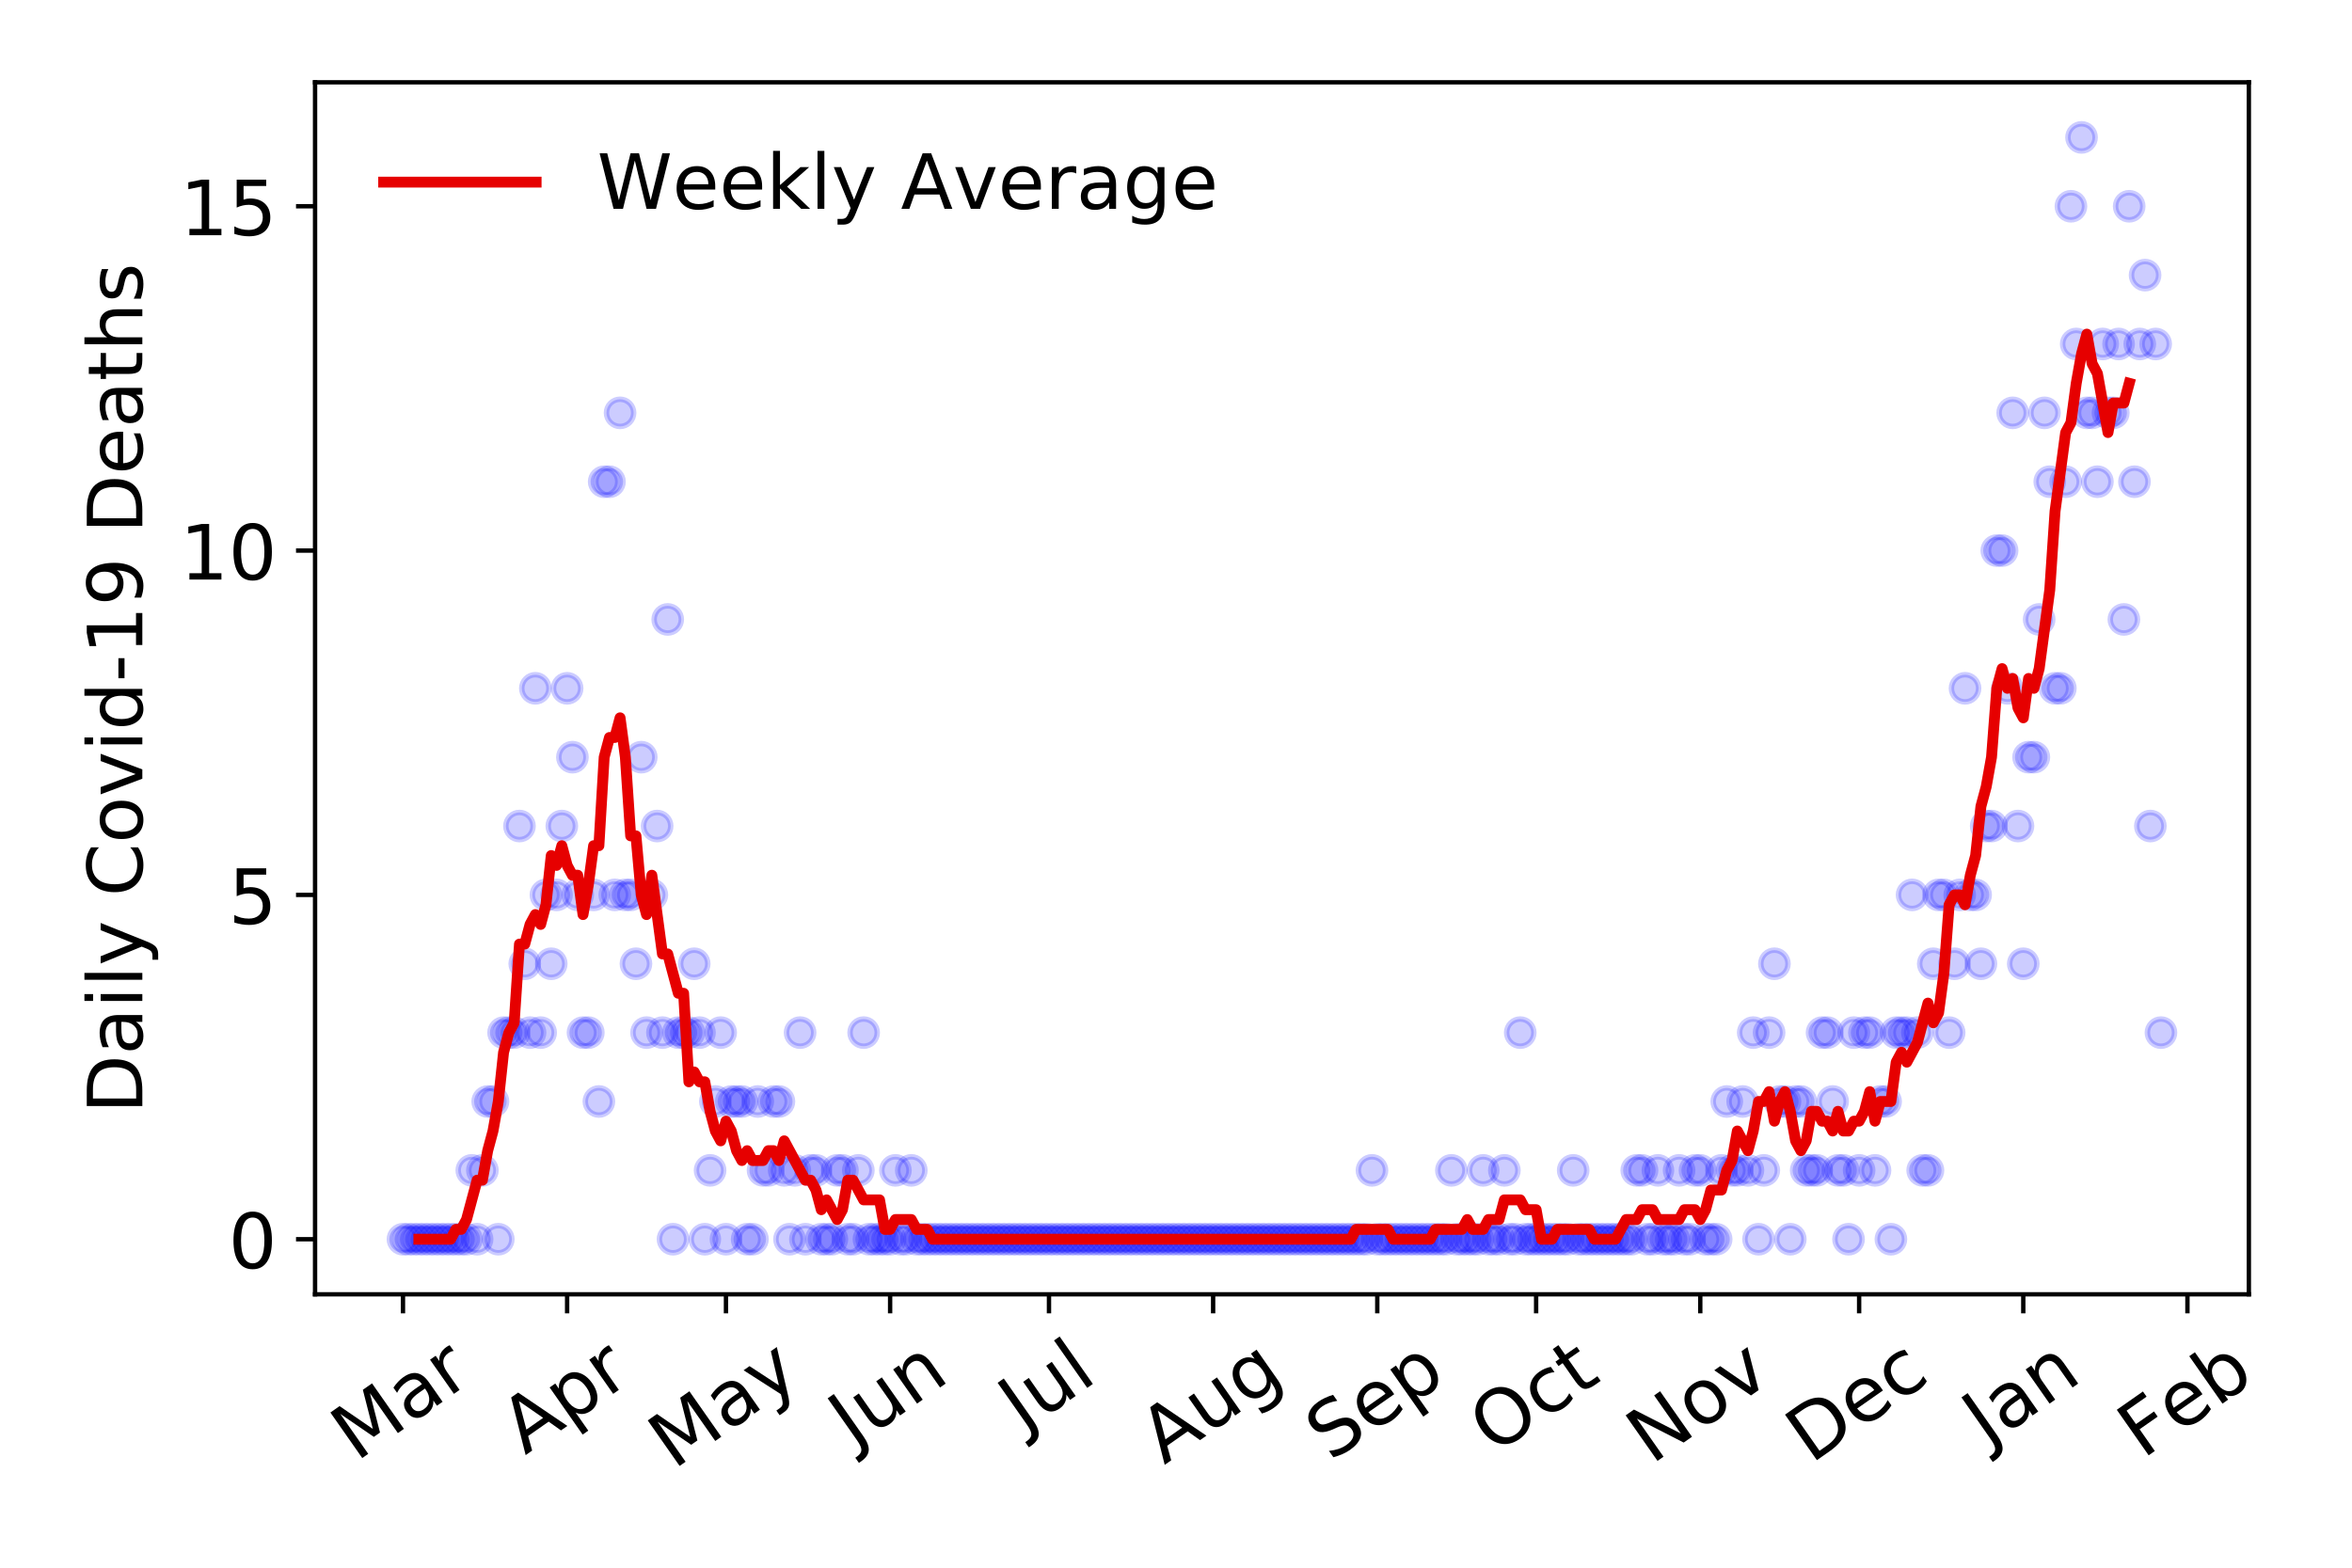 <?xml version="1.0" encoding="utf-8" standalone="no"?>
<!DOCTYPE svg PUBLIC "-//W3C//DTD SVG 1.1//EN"
  "http://www.w3.org/Graphics/SVG/1.1/DTD/svg11.dtd">
<!-- Created with matplotlib (https://matplotlib.org/) -->
<svg height="288pt" version="1.1" viewBox="0 0 432 288" width="432pt" xmlns="http://www.w3.org/2000/svg" xmlns:xlink="http://www.w3.org/1999/xlink">
 <defs>
  <style type="text/css">
*{stroke-linecap:butt;stroke-linejoin:round;}
  </style>
 </defs>
 <g id="figure_1">
  <g id="patch_1">
   <path d="M 0 288 
L 432 288 
L 432 0 
L 0 0 
z
" style="fill:#ffffff;"/>
  </g>
  <g id="axes_1">
   <g id="patch_2">
    <path d="M 57.87 237.778 
L 413.055 237.778 
L 413.055 15.12 
L 57.87 15.12 
z
" style="fill:#ffffff;"/>
   </g>
   <g id="matplotlib.axis_1">
    <g id="xtick_1">
     <g id="line2d_1">
      <defs>
       <path d="M 0 0 
L 0 3.5 
" id="m8944811675" style="stroke:#000000;stroke-width:0.8;"/>
      </defs>
      <g>
       <use style="stroke:#000000;stroke-width:0.8;" x="74.015" xlink:href="#m8944811675" y="237.778"/>
      </g>
     </g>
     <g id="text_1">
      <!-- Mar -->
      <defs>
       <path d="M 9.812 72.906 
L 24.516 72.906 
L 43.109 23.297 
L 61.812 72.906 
L 76.516 72.906 
L 76.516 0 
L 66.891 0 
L 66.891 64.016 
L 48.094 14.016 
L 38.188 14.016 
L 19.391 64.016 
L 19.391 0 
L 9.812 0 
z
" id="DejaVuSans-77"/>
       <path d="M 34.281 27.484 
Q 23.391 27.484 19.188 25 
Q 14.984 22.516 14.984 16.5 
Q 14.984 11.719 18.141 8.906 
Q 21.297 6.109 26.703 6.109 
Q 34.188 6.109 38.703 11.406 
Q 43.219 16.703 43.219 25.484 
L 43.219 27.484 
z
M 52.203 31.203 
L 52.203 0 
L 43.219 0 
L 43.219 8.297 
Q 40.141 3.328 35.547 0.953 
Q 30.953 -1.422 24.312 -1.422 
Q 15.922 -1.422 10.953 3.297 
Q 6 8.016 6 15.922 
Q 6 25.141 12.172 29.828 
Q 18.359 34.516 30.609 34.516 
L 43.219 34.516 
L 43.219 35.406 
Q 43.219 41.609 39.141 45 
Q 35.062 48.391 27.688 48.391 
Q 23 48.391 18.547 47.266 
Q 14.109 46.141 10.016 43.891 
L 10.016 52.203 
Q 14.938 54.109 19.578 55.047 
Q 24.219 56 28.609 56 
Q 40.484 56 46.344 49.844 
Q 52.203 43.703 52.203 31.203 
z
" id="DejaVuSans-97"/>
       <path d="M 41.109 46.297 
Q 39.594 47.172 37.812 47.578 
Q 36.031 48 33.891 48 
Q 26.266 48 22.188 43.047 
Q 18.109 38.094 18.109 28.812 
L 18.109 0 
L 9.078 0 
L 9.078 54.688 
L 18.109 54.688 
L 18.109 46.188 
Q 20.953 51.172 25.484 53.578 
Q 30.031 56 36.531 56 
Q 37.453 56 38.578 55.875 
Q 39.703 55.766 41.062 55.516 
z
" id="DejaVuSans-114"/>
      </defs>
      <g transform="translate(65.412 268.643)rotate(-35)scale(0.14 -0.14)">
       <use xlink:href="#DejaVuSans-77"/>
       <use x="86.279" xlink:href="#DejaVuSans-97"/>
       <use x="147.559" xlink:href="#DejaVuSans-114"/>
      </g>
     </g>
    </g>
    <g id="xtick_2">
     <g id="line2d_2">
      <g>
       <use style="stroke:#000000;stroke-width:0.8;" x="104.165" xlink:href="#m8944811675" y="237.778"/>
      </g>
     </g>
     <g id="text_2">
      <!-- Apr -->
      <defs>
       <path d="M 34.188 63.188 
L 20.797 26.906 
L 47.609 26.906 
z
M 28.609 72.906 
L 39.797 72.906 
L 67.578 0 
L 57.328 0 
L 50.688 18.703 
L 17.828 18.703 
L 11.188 0 
L 0.781 0 
z
" id="DejaVuSans-65"/>
       <path d="M 18.109 8.203 
L 18.109 -20.797 
L 9.078 -20.797 
L 9.078 54.688 
L 18.109 54.688 
L 18.109 46.391 
Q 20.953 51.266 25.266 53.625 
Q 29.594 56 35.594 56 
Q 45.562 56 51.781 48.094 
Q 58.016 40.188 58.016 27.297 
Q 58.016 14.406 51.781 6.484 
Q 45.562 -1.422 35.594 -1.422 
Q 29.594 -1.422 25.266 0.953 
Q 20.953 3.328 18.109 8.203 
z
M 48.688 27.297 
Q 48.688 37.203 44.609 42.844 
Q 40.531 48.484 33.406 48.484 
Q 26.266 48.484 22.188 42.844 
Q 18.109 37.203 18.109 27.297 
Q 18.109 17.391 22.188 11.75 
Q 26.266 6.109 33.406 6.109 
Q 40.531 6.109 44.609 11.75 
Q 48.688 17.391 48.688 27.297 
z
" id="DejaVuSans-112"/>
      </defs>
      <g transform="translate(96.461 267.384)rotate(-35)scale(0.14 -0.14)">
       <use xlink:href="#DejaVuSans-65"/>
       <use x="68.408" xlink:href="#DejaVuSans-112"/>
       <use x="131.885" xlink:href="#DejaVuSans-114"/>
      </g>
     </g>
    </g>
    <g id="xtick_3">
     <g id="line2d_3">
      <g>
       <use style="stroke:#000000;stroke-width:0.8;" x="133.342" xlink:href="#m8944811675" y="237.778"/>
      </g>
     </g>
     <g id="text_3">
      <!-- May -->
      <defs>
       <path d="M 32.172 -5.078 
Q 28.375 -14.844 24.75 -17.812 
Q 21.141 -20.797 15.094 -20.797 
L 7.906 -20.797 
L 7.906 -13.281 
L 13.188 -13.281 
Q 16.891 -13.281 18.938 -11.516 
Q 21 -9.766 23.484 -3.219 
L 25.094 0.875 
L 2.984 54.688 
L 12.5 54.688 
L 29.594 11.922 
L 46.688 54.688 
L 56.203 54.688 
z
" id="DejaVuSans-121"/>
      </defs>
      <g transform="translate(123.703 270.094)rotate(-35)scale(0.14 -0.14)">
       <use xlink:href="#DejaVuSans-77"/>
       <use x="86.279" xlink:href="#DejaVuSans-97"/>
       <use x="147.559" xlink:href="#DejaVuSans-121"/>
      </g>
     </g>
    </g>
    <g id="xtick_4">
     <g id="line2d_4">
      <g>
       <use style="stroke:#000000;stroke-width:0.8;" x="163.492" xlink:href="#m8944811675" y="237.778"/>
      </g>
     </g>
     <g id="text_4">
      <!-- Jun -->
      <defs>
       <path d="M 9.812 72.906 
L 19.672 72.906 
L 19.672 5.078 
Q 19.672 -8.109 14.672 -14.062 
Q 9.672 -20.016 -1.422 -20.016 
L -5.172 -20.016 
L -5.172 -11.719 
L -2.094 -11.719 
Q 4.438 -11.719 7.125 -8.047 
Q 9.812 -4.391 9.812 5.078 
z
" id="DejaVuSans-74"/>
       <path d="M 8.5 21.578 
L 8.5 54.688 
L 17.484 54.688 
L 17.484 21.922 
Q 17.484 14.156 20.5 10.266 
Q 23.531 6.391 29.594 6.391 
Q 36.859 6.391 41.078 11.031 
Q 45.312 15.672 45.312 23.688 
L 45.312 54.688 
L 54.297 54.688 
L 54.297 0 
L 45.312 0 
L 45.312 8.406 
Q 42.047 3.422 37.719 1 
Q 33.406 -1.422 27.688 -1.422 
Q 18.266 -1.422 13.375 4.438 
Q 8.5 10.297 8.5 21.578 
z
M 31.109 56 
z
" id="DejaVuSans-117"/>
       <path d="M 54.891 33.016 
L 54.891 0 
L 45.906 0 
L 45.906 32.719 
Q 45.906 40.484 42.875 44.328 
Q 39.844 48.188 33.797 48.188 
Q 26.516 48.188 22.312 43.547 
Q 18.109 38.922 18.109 30.906 
L 18.109 0 
L 9.078 0 
L 9.078 54.688 
L 18.109 54.688 
L 18.109 46.188 
Q 21.344 51.125 25.703 53.562 
Q 30.078 56 35.797 56 
Q 45.219 56 50.047 50.172 
Q 54.891 44.344 54.891 33.016 
z
" id="DejaVuSans-110"/>
      </defs>
      <g transform="translate(156.748 266.039)rotate(-35)scale(0.14 -0.14)">
       <use xlink:href="#DejaVuSans-74"/>
       <use x="29.492" xlink:href="#DejaVuSans-117"/>
       <use x="92.871" xlink:href="#DejaVuSans-110"/>
      </g>
     </g>
    </g>
    <g id="xtick_5">
     <g id="line2d_5">
      <g>
       <use style="stroke:#000000;stroke-width:0.8;" x="192.669" xlink:href="#m8944811675" y="237.778"/>
      </g>
     </g>
     <g id="text_5">
      <!-- Jul -->
      <defs>
       <path d="M 9.422 75.984 
L 18.406 75.984 
L 18.406 0 
L 9.422 0 
z
" id="DejaVuSans-108"/>
      </defs>
      <g transform="translate(187.966 263.181)rotate(-35)scale(0.14 -0.14)">
       <use xlink:href="#DejaVuSans-74"/>
       <use x="29.492" xlink:href="#DejaVuSans-117"/>
       <use x="92.871" xlink:href="#DejaVuSans-108"/>
      </g>
     </g>
    </g>
    <g id="xtick_6">
     <g id="line2d_6">
      <g>
       <use style="stroke:#000000;stroke-width:0.8;" x="222.819" xlink:href="#m8944811675" y="237.778"/>
      </g>
     </g>
     <g id="text_6">
      <!-- Aug -->
      <defs>
       <path d="M 45.406 27.984 
Q 45.406 37.75 41.375 43.109 
Q 37.359 48.484 30.078 48.484 
Q 22.859 48.484 18.828 43.109 
Q 14.797 37.75 14.797 27.984 
Q 14.797 18.266 18.828 12.891 
Q 22.859 7.516 30.078 7.516 
Q 37.359 7.516 41.375 12.891 
Q 45.406 18.266 45.406 27.984 
z
M 54.391 6.781 
Q 54.391 -7.172 48.188 -13.984 
Q 42 -20.797 29.203 -20.797 
Q 24.469 -20.797 20.266 -20.094 
Q 16.062 -19.391 12.109 -17.922 
L 12.109 -9.188 
Q 16.062 -11.328 19.922 -12.344 
Q 23.781 -13.375 27.781 -13.375 
Q 36.625 -13.375 41.016 -8.766 
Q 45.406 -4.156 45.406 5.172 
L 45.406 9.625 
Q 42.625 4.781 38.281 2.391 
Q 33.938 0 27.875 0 
Q 17.828 0 11.672 7.656 
Q 5.516 15.328 5.516 27.984 
Q 5.516 40.672 11.672 48.328 
Q 17.828 56 27.875 56 
Q 33.938 56 38.281 53.609 
Q 42.625 51.219 45.406 46.391 
L 45.406 54.688 
L 54.391 54.688 
z
" id="DejaVuSans-103"/>
      </defs>
      <g transform="translate(213.838 269.172)rotate(-35)scale(0.14 -0.14)">
       <use xlink:href="#DejaVuSans-65"/>
       <use x="68.408" xlink:href="#DejaVuSans-117"/>
       <use x="131.787" xlink:href="#DejaVuSans-103"/>
      </g>
     </g>
    </g>
    <g id="xtick_7">
     <g id="line2d_7">
      <g>
       <use style="stroke:#000000;stroke-width:0.8;" x="252.969" xlink:href="#m8944811675" y="237.778"/>
      </g>
     </g>
     <g id="text_7">
      <!-- Sep -->
      <defs>
       <path d="M 53.516 70.516 
L 53.516 60.891 
Q 47.906 63.578 42.922 64.891 
Q 37.938 66.219 33.297 66.219 
Q 25.25 66.219 20.875 63.094 
Q 16.5 59.969 16.5 54.203 
Q 16.5 49.359 19.406 46.891 
Q 22.312 44.438 30.422 42.922 
L 36.375 41.703 
Q 47.406 39.594 52.656 34.297 
Q 57.906 29 57.906 20.125 
Q 57.906 9.516 50.797 4.047 
Q 43.703 -1.422 29.984 -1.422 
Q 24.812 -1.422 18.969 -0.25 
Q 13.141 0.922 6.891 3.219 
L 6.891 13.375 
Q 12.891 10.016 18.656 8.297 
Q 24.422 6.594 29.984 6.594 
Q 38.422 6.594 43.016 9.906 
Q 47.609 13.234 47.609 19.391 
Q 47.609 24.75 44.312 27.781 
Q 41.016 30.812 33.5 32.328 
L 27.484 33.5 
Q 16.453 35.688 11.516 40.375 
Q 6.594 45.062 6.594 53.422 
Q 6.594 63.094 13.406 68.656 
Q 20.219 74.219 32.172 74.219 
Q 37.312 74.219 42.625 73.281 
Q 47.953 72.359 53.516 70.516 
z
" id="DejaVuSans-83"/>
       <path d="M 56.203 29.594 
L 56.203 25.203 
L 14.891 25.203 
Q 15.484 15.922 20.484 11.062 
Q 25.484 6.203 34.422 6.203 
Q 39.594 6.203 44.453 7.469 
Q 49.312 8.734 54.109 11.281 
L 54.109 2.781 
Q 49.266 0.734 44.188 -0.344 
Q 39.109 -1.422 33.891 -1.422 
Q 20.797 -1.422 13.156 6.188 
Q 5.516 13.812 5.516 26.812 
Q 5.516 40.234 12.766 48.109 
Q 20.016 56 32.328 56 
Q 43.359 56 49.781 48.891 
Q 56.203 41.797 56.203 29.594 
z
M 47.219 32.234 
Q 47.125 39.594 43.094 43.984 
Q 39.062 48.391 32.422 48.391 
Q 24.906 48.391 20.391 44.141 
Q 15.875 39.891 15.188 32.172 
z
" id="DejaVuSans-101"/>
      </defs>
      <g transform="translate(244.376 268.629)rotate(-35)scale(0.14 -0.14)">
       <use xlink:href="#DejaVuSans-83"/>
       <use x="63.477" xlink:href="#DejaVuSans-101"/>
       <use x="125" xlink:href="#DejaVuSans-112"/>
      </g>
     </g>
    </g>
    <g id="xtick_8">
     <g id="line2d_8">
      <g>
       <use style="stroke:#000000;stroke-width:0.8;" x="282.146" xlink:href="#m8944811675" y="237.778"/>
      </g>
     </g>
     <g id="text_8">
      <!-- Oct -->
      <defs>
       <path d="M 39.406 66.219 
Q 28.656 66.219 22.328 58.203 
Q 16.016 50.203 16.016 36.375 
Q 16.016 22.609 22.328 14.594 
Q 28.656 6.594 39.406 6.594 
Q 50.141 6.594 56.422 14.594 
Q 62.703 22.609 62.703 36.375 
Q 62.703 50.203 56.422 58.203 
Q 50.141 66.219 39.406 66.219 
z
M 39.406 74.219 
Q 54.734 74.219 63.906 63.938 
Q 73.094 53.656 73.094 36.375 
Q 73.094 19.141 63.906 8.859 
Q 54.734 -1.422 39.406 -1.422 
Q 24.031 -1.422 14.812 8.828 
Q 5.609 19.094 5.609 36.375 
Q 5.609 53.656 14.812 63.938 
Q 24.031 74.219 39.406 74.219 
z
" id="DejaVuSans-79"/>
       <path d="M 48.781 52.594 
L 48.781 44.188 
Q 44.969 46.297 41.141 47.344 
Q 37.312 48.391 33.406 48.391 
Q 24.656 48.391 19.812 42.844 
Q 14.984 37.312 14.984 27.297 
Q 14.984 17.281 19.812 11.734 
Q 24.656 6.203 33.406 6.203 
Q 37.312 6.203 41.141 7.25 
Q 44.969 8.297 48.781 10.406 
L 48.781 2.094 
Q 45.016 0.344 40.984 -0.531 
Q 36.969 -1.422 32.422 -1.422 
Q 20.062 -1.422 12.781 6.344 
Q 5.516 14.109 5.516 27.297 
Q 5.516 40.672 12.859 48.328 
Q 20.219 56 33.016 56 
Q 37.156 56 41.109 55.141 
Q 45.062 54.297 48.781 52.594 
z
" id="DejaVuSans-99"/>
       <path d="M 18.312 70.219 
L 18.312 54.688 
L 36.812 54.688 
L 36.812 47.703 
L 18.312 47.703 
L 18.312 18.016 
Q 18.312 11.328 20.141 9.422 
Q 21.969 7.516 27.594 7.516 
L 36.812 7.516 
L 36.812 0 
L 27.594 0 
Q 17.188 0 13.234 3.875 
Q 9.281 7.766 9.281 18.016 
L 9.281 47.703 
L 2.688 47.703 
L 2.688 54.688 
L 9.281 54.688 
L 9.281 70.219 
z
" id="DejaVuSans-116"/>
      </defs>
      <g transform="translate(274.448 267.377)rotate(-35)scale(0.14 -0.14)">
       <use xlink:href="#DejaVuSans-79"/>
       <use x="78.711" xlink:href="#DejaVuSans-99"/>
       <use x="133.691" xlink:href="#DejaVuSans-116"/>
      </g>
     </g>
    </g>
    <g id="xtick_9">
     <g id="line2d_9">
      <g>
       <use style="stroke:#000000;stroke-width:0.8;" x="312.296" xlink:href="#m8944811675" y="237.778"/>
      </g>
     </g>
     <g id="text_9">
      <!-- Nov -->
      <defs>
       <path d="M 9.812 72.906 
L 23.094 72.906 
L 55.422 11.922 
L 55.422 72.906 
L 64.984 72.906 
L 64.984 0 
L 51.703 0 
L 19.391 60.984 
L 19.391 0 
L 9.812 0 
z
" id="DejaVuSans-78"/>
       <path d="M 30.609 48.391 
Q 23.391 48.391 19.188 42.75 
Q 14.984 37.109 14.984 27.297 
Q 14.984 17.484 19.156 11.844 
Q 23.344 6.203 30.609 6.203 
Q 37.797 6.203 41.984 11.859 
Q 46.188 17.531 46.188 27.297 
Q 46.188 37.016 41.984 42.703 
Q 37.797 48.391 30.609 48.391 
z
M 30.609 56 
Q 42.328 56 49.016 48.375 
Q 55.719 40.766 55.719 27.297 
Q 55.719 13.875 49.016 6.219 
Q 42.328 -1.422 30.609 -1.422 
Q 18.844 -1.422 12.172 6.219 
Q 5.516 13.875 5.516 27.297 
Q 5.516 40.766 12.172 48.375 
Q 18.844 56 30.609 56 
z
" id="DejaVuSans-111"/>
       <path d="M 2.984 54.688 
L 12.5 54.688 
L 29.594 8.797 
L 46.688 54.688 
L 56.203 54.688 
L 35.688 0 
L 23.484 0 
z
" id="DejaVuSans-118"/>
      </defs>
      <g transform="translate(303.32 269.166)rotate(-35)scale(0.14 -0.14)">
       <use xlink:href="#DejaVuSans-78"/>
       <use x="74.805" xlink:href="#DejaVuSans-111"/>
       <use x="135.986" xlink:href="#DejaVuSans-118"/>
      </g>
     </g>
    </g>
    <g id="xtick_10">
     <g id="line2d_10">
      <g>
       <use style="stroke:#000000;stroke-width:0.8;" x="341.473" xlink:href="#m8944811675" y="237.778"/>
      </g>
     </g>
     <g id="text_10">
      <!-- Dec -->
      <defs>
       <path d="M 19.672 64.797 
L 19.672 8.109 
L 31.594 8.109 
Q 46.688 8.109 53.688 14.938 
Q 60.688 21.781 60.688 36.531 
Q 60.688 51.172 53.688 57.984 
Q 46.688 64.797 31.594 64.797 
z
M 9.812 72.906 
L 30.078 72.906 
Q 51.266 72.906 61.172 64.094 
Q 71.094 55.281 71.094 36.531 
Q 71.094 17.672 61.125 8.828 
Q 51.172 0 30.078 0 
L 9.812 0 
z
" id="DejaVuSans-68"/>
      </defs>
      <g transform="translate(332.593 269.032)rotate(-35)scale(0.14 -0.14)">
       <use xlink:href="#DejaVuSans-68"/>
       <use x="77.002" xlink:href="#DejaVuSans-101"/>
       <use x="138.525" xlink:href="#DejaVuSans-99"/>
      </g>
     </g>
    </g>
    <g id="xtick_11">
     <g id="line2d_11">
      <g>
       <use style="stroke:#000000;stroke-width:0.8;" x="371.623" xlink:href="#m8944811675" y="237.778"/>
      </g>
     </g>
     <g id="text_11">
      <!-- Jan -->
      <g transform="translate(365 265.871)rotate(-35)scale(0.14 -0.14)">
       <use xlink:href="#DejaVuSans-74"/>
       <use x="29.492" xlink:href="#DejaVuSans-97"/>
       <use x="90.771" xlink:href="#DejaVuSans-110"/>
      </g>
     </g>
    </g>
    <g id="xtick_12">
     <g id="line2d_12">
      <g>
       <use style="stroke:#000000;stroke-width:0.8;" x="401.773" xlink:href="#m8944811675" y="237.778"/>
      </g>
     </g>
     <g id="text_12">
      <!-- Feb -->
      <defs>
       <path d="M 9.812 72.906 
L 51.703 72.906 
L 51.703 64.594 
L 19.672 64.594 
L 19.672 43.109 
L 48.578 43.109 
L 48.578 34.812 
L 19.672 34.812 
L 19.672 0 
L 9.812 0 
z
" id="DejaVuSans-70"/>
       <path d="M 48.688 27.297 
Q 48.688 37.203 44.609 42.844 
Q 40.531 48.484 33.406 48.484 
Q 26.266 48.484 22.188 42.844 
Q 18.109 37.203 18.109 27.297 
Q 18.109 17.391 22.188 11.75 
Q 26.266 6.109 33.406 6.109 
Q 40.531 6.109 44.609 11.75 
Q 48.688 17.391 48.688 27.297 
z
M 18.109 46.391 
Q 20.953 51.266 25.266 53.625 
Q 29.594 56 35.594 56 
Q 45.562 56 51.781 48.094 
Q 58.016 40.188 58.016 27.297 
Q 58.016 14.406 51.781 6.484 
Q 45.562 -1.422 35.594 -1.422 
Q 29.594 -1.422 25.266 0.953 
Q 20.953 3.328 18.109 8.203 
L 18.109 0 
L 9.078 0 
L 9.078 75.984 
L 18.109 75.984 
z
" id="DejaVuSans-98"/>
      </defs>
      <g transform="translate(393.527 268.143)rotate(-35)scale(0.14 -0.14)">
       <use xlink:href="#DejaVuSans-70"/>
       <use x="57.441" xlink:href="#DejaVuSans-101"/>
       <use x="118.965" xlink:href="#DejaVuSans-98"/>
      </g>
     </g>
    </g>
   </g>
   <g id="matplotlib.axis_2">
    <g id="ytick_1">
     <g id="line2d_13">
      <defs>
       <path d="M 0 0 
L -3.5 0 
" id="m4cb08645f5" style="stroke:#000000;stroke-width:0.8;"/>
      </defs>
      <g>
       <use style="stroke:#000000;stroke-width:0.8;" x="57.87" xlink:href="#m4cb08645f5" y="227.657"/>
      </g>
     </g>
     <g id="text_13">
      <!-- 0 -->
      <defs>
       <path d="M 31.781 66.406 
Q 24.172 66.406 20.328 58.906 
Q 16.5 51.422 16.5 36.375 
Q 16.5 21.391 20.328 13.891 
Q 24.172 6.391 31.781 6.391 
Q 39.453 6.391 43.281 13.891 
Q 47.125 21.391 47.125 36.375 
Q 47.125 51.422 43.281 58.906 
Q 39.453 66.406 31.781 66.406 
z
M 31.781 74.219 
Q 44.047 74.219 50.516 64.516 
Q 56.984 54.828 56.984 36.375 
Q 56.984 17.969 50.516 8.266 
Q 44.047 -1.422 31.781 -1.422 
Q 19.531 -1.422 13.062 8.266 
Q 6.594 17.969 6.594 36.375 
Q 6.594 54.828 13.062 64.516 
Q 19.531 74.219 31.781 74.219 
z
" id="DejaVuSans-48"/>
      </defs>
      <g transform="translate(41.962 232.976)scale(0.14 -0.14)">
       <use xlink:href="#DejaVuSans-48"/>
      </g>
     </g>
    </g>
    <g id="ytick_2">
     <g id="line2d_14">
      <g>
       <use style="stroke:#000000;stroke-width:0.8;" x="57.87" xlink:href="#m4cb08645f5" y="164.402"/>
      </g>
     </g>
     <g id="text_14">
      <!-- 5 -->
      <defs>
       <path d="M 10.797 72.906 
L 49.516 72.906 
L 49.516 64.594 
L 19.828 64.594 
L 19.828 46.734 
Q 21.969 47.469 24.109 47.828 
Q 26.266 48.188 28.422 48.188 
Q 40.625 48.188 47.75 41.5 
Q 54.891 34.812 54.891 23.391 
Q 54.891 11.625 47.562 5.094 
Q 40.234 -1.422 26.906 -1.422 
Q 22.312 -1.422 17.547 -0.641 
Q 12.797 0.141 7.719 1.703 
L 7.719 11.625 
Q 12.109 9.234 16.797 8.062 
Q 21.484 6.891 26.703 6.891 
Q 35.156 6.891 40.078 11.328 
Q 45.016 15.766 45.016 23.391 
Q 45.016 31 40.078 35.438 
Q 35.156 39.891 26.703 39.891 
Q 22.75 39.891 18.812 39.016 
Q 14.891 38.141 10.797 36.281 
z
" id="DejaVuSans-53"/>
      </defs>
      <g transform="translate(41.962 169.721)scale(0.14 -0.14)">
       <use xlink:href="#DejaVuSans-53"/>
      </g>
     </g>
    </g>
    <g id="ytick_3">
     <g id="line2d_15">
      <g>
       <use style="stroke:#000000;stroke-width:0.8;" x="57.87" xlink:href="#m4cb08645f5" y="101.147"/>
      </g>
     </g>
     <g id="text_15">
      <!-- 10 -->
      <defs>
       <path d="M 12.406 8.297 
L 28.516 8.297 
L 28.516 63.922 
L 10.984 60.406 
L 10.984 69.391 
L 28.422 72.906 
L 38.281 72.906 
L 38.281 8.297 
L 54.391 8.297 
L 54.391 0 
L 12.406 0 
z
" id="DejaVuSans-49"/>
      </defs>
      <g transform="translate(33.055 106.466)scale(0.14 -0.14)">
       <use xlink:href="#DejaVuSans-49"/>
       <use x="63.623" xlink:href="#DejaVuSans-48"/>
      </g>
     </g>
    </g>
    <g id="ytick_4">
     <g id="line2d_16">
      <g>
       <use style="stroke:#000000;stroke-width:0.8;" x="57.87" xlink:href="#m4cb08645f5" y="37.892"/>
      </g>
     </g>
     <g id="text_16">
      <!-- 15 -->
      <g transform="translate(33.055 43.211)scale(0.14 -0.14)">
       <use xlink:href="#DejaVuSans-49"/>
       <use x="63.623" xlink:href="#DejaVuSans-53"/>
      </g>
     </g>
    </g>
    <g id="text_17">
     <!-- Daily Covid-19 Deaths -->
     <defs>
      <path d="M 9.422 54.688 
L 18.406 54.688 
L 18.406 0 
L 9.422 0 
z
M 9.422 75.984 
L 18.406 75.984 
L 18.406 64.594 
L 9.422 64.594 
z
" id="DejaVuSans-105"/>
      <path id="DejaVuSans-32"/>
      <path d="M 64.406 67.281 
L 64.406 56.891 
Q 59.422 61.531 53.781 63.812 
Q 48.141 66.109 41.797 66.109 
Q 29.297 66.109 22.656 58.469 
Q 16.016 50.828 16.016 36.375 
Q 16.016 21.969 22.656 14.328 
Q 29.297 6.688 41.797 6.688 
Q 48.141 6.688 53.781 8.984 
Q 59.422 11.281 64.406 15.922 
L 64.406 5.609 
Q 59.234 2.094 53.438 0.328 
Q 47.656 -1.422 41.219 -1.422 
Q 24.656 -1.422 15.125 8.703 
Q 5.609 18.844 5.609 36.375 
Q 5.609 53.953 15.125 64.078 
Q 24.656 74.219 41.219 74.219 
Q 47.75 74.219 53.531 72.484 
Q 59.328 70.75 64.406 67.281 
z
" id="DejaVuSans-67"/>
      <path d="M 45.406 46.391 
L 45.406 75.984 
L 54.391 75.984 
L 54.391 0 
L 45.406 0 
L 45.406 8.203 
Q 42.578 3.328 38.25 0.953 
Q 33.938 -1.422 27.875 -1.422 
Q 17.969 -1.422 11.734 6.484 
Q 5.516 14.406 5.516 27.297 
Q 5.516 40.188 11.734 48.094 
Q 17.969 56 27.875 56 
Q 33.938 56 38.25 53.625 
Q 42.578 51.266 45.406 46.391 
z
M 14.797 27.297 
Q 14.797 17.391 18.875 11.75 
Q 22.953 6.109 30.078 6.109 
Q 37.203 6.109 41.297 11.75 
Q 45.406 17.391 45.406 27.297 
Q 45.406 37.203 41.297 42.844 
Q 37.203 48.484 30.078 48.484 
Q 22.953 48.484 18.875 42.844 
Q 14.797 37.203 14.797 27.297 
z
" id="DejaVuSans-100"/>
      <path d="M 4.891 31.391 
L 31.203 31.391 
L 31.203 23.391 
L 4.891 23.391 
z
" id="DejaVuSans-45"/>
      <path d="M 10.984 1.516 
L 10.984 10.5 
Q 14.703 8.734 18.5 7.812 
Q 22.312 6.891 25.984 6.891 
Q 35.75 6.891 40.891 13.453 
Q 46.047 20.016 46.781 33.406 
Q 43.953 29.203 39.594 26.953 
Q 35.25 24.703 29.984 24.703 
Q 19.047 24.703 12.672 31.312 
Q 6.297 37.938 6.297 49.422 
Q 6.297 60.641 12.938 67.422 
Q 19.578 74.219 30.609 74.219 
Q 43.266 74.219 49.922 64.516 
Q 56.594 54.828 56.594 36.375 
Q 56.594 19.141 48.406 8.859 
Q 40.234 -1.422 26.422 -1.422 
Q 22.703 -1.422 18.891 -0.688 
Q 15.094 0.047 10.984 1.516 
z
M 30.609 32.422 
Q 37.25 32.422 41.125 36.953 
Q 45.016 41.5 45.016 49.422 
Q 45.016 57.281 41.125 61.844 
Q 37.25 66.406 30.609 66.406 
Q 23.969 66.406 20.094 61.844 
Q 16.219 57.281 16.219 49.422 
Q 16.219 41.5 20.094 36.953 
Q 23.969 32.422 30.609 32.422 
z
" id="DejaVuSans-57"/>
      <path d="M 54.891 33.016 
L 54.891 0 
L 45.906 0 
L 45.906 32.719 
Q 45.906 40.484 42.875 44.328 
Q 39.844 48.188 33.797 48.188 
Q 26.516 48.188 22.312 43.547 
Q 18.109 38.922 18.109 30.906 
L 18.109 0 
L 9.078 0 
L 9.078 75.984 
L 18.109 75.984 
L 18.109 46.188 
Q 21.344 51.125 25.703 53.562 
Q 30.078 56 35.797 56 
Q 45.219 56 50.047 50.172 
Q 54.891 44.344 54.891 33.016 
z
" id="DejaVuSans-104"/>
      <path d="M 44.281 53.078 
L 44.281 44.578 
Q 40.484 46.531 36.375 47.5 
Q 32.281 48.484 27.875 48.484 
Q 21.188 48.484 17.844 46.438 
Q 14.5 44.391 14.5 40.281 
Q 14.5 37.156 16.891 35.375 
Q 19.281 33.594 26.516 31.984 
L 29.594 31.297 
Q 39.156 29.25 43.188 25.516 
Q 47.219 21.781 47.219 15.094 
Q 47.219 7.469 41.188 3.016 
Q 35.156 -1.422 24.609 -1.422 
Q 20.219 -1.422 15.453 -0.562 
Q 10.688 0.297 5.422 2 
L 5.422 11.281 
Q 10.406 8.688 15.234 7.391 
Q 20.062 6.109 24.812 6.109 
Q 31.156 6.109 34.562 8.281 
Q 37.984 10.453 37.984 14.406 
Q 37.984 18.062 35.516 20.016 
Q 33.062 21.969 24.703 23.781 
L 21.578 24.516 
Q 13.234 26.266 9.516 29.906 
Q 5.812 33.547 5.812 39.891 
Q 5.812 47.609 11.281 51.797 
Q 16.75 56 26.812 56 
Q 31.781 56 36.172 55.266 
Q 40.578 54.547 44.281 53.078 
z
" id="DejaVuSans-115"/>
     </defs>
     <g transform="translate(26.143 204.56)rotate(-90)scale(0.14 -0.14)">
      <use xlink:href="#DejaVuSans-68"/>
      <use x="77.002" xlink:href="#DejaVuSans-97"/>
      <use x="138.281" xlink:href="#DejaVuSans-105"/>
      <use x="166.064" xlink:href="#DejaVuSans-108"/>
      <use x="193.848" xlink:href="#DejaVuSans-121"/>
      <use x="253.027" xlink:href="#DejaVuSans-32"/>
      <use x="284.814" xlink:href="#DejaVuSans-67"/>
      <use x="354.639" xlink:href="#DejaVuSans-111"/>
      <use x="415.82" xlink:href="#DejaVuSans-118"/>
      <use x="475" xlink:href="#DejaVuSans-105"/>
      <use x="502.783" xlink:href="#DejaVuSans-100"/>
      <use x="566.26" xlink:href="#DejaVuSans-45"/>
      <use x="602.344" xlink:href="#DejaVuSans-49"/>
      <use x="665.967" xlink:href="#DejaVuSans-57"/>
      <use x="729.59" xlink:href="#DejaVuSans-32"/>
      <use x="761.377" xlink:href="#DejaVuSans-68"/>
      <use x="838.379" xlink:href="#DejaVuSans-101"/>
      <use x="899.902" xlink:href="#DejaVuSans-97"/>
      <use x="961.182" xlink:href="#DejaVuSans-116"/>
      <use x="1000.391" xlink:href="#DejaVuSans-104"/>
      <use x="1063.77" xlink:href="#DejaVuSans-115"/>
     </g>
    </g>
   </g>
   <g id="line2d_17">
    <defs>
     <path d="M 0 2.5 
C 0.663 2.5 1.299 2.237 1.768 1.768 
C 2.237 1.299 2.5 0.663 2.5 0 
C 2.5 -0.663 2.237 -1.299 1.768 -1.768 
C 1.299 -2.237 0.663 -2.5 0 -2.5 
C -0.663 -2.5 -1.299 -2.237 -1.768 -1.768 
C -2.237 -1.299 -2.5 -0.663 -2.5 0 
C -2.5 0.663 -2.237 1.299 -1.768 1.768 
C -1.299 2.237 -0.663 2.5 0 2.5 
z
" id="m21284683d0" style="stroke:#0000ff;stroke-opacity:0.2;"/>
    </defs>
    <g clip-path="url(#p8c9c7b93bb)">
     <use style="fill:#0000ff;fill-opacity:0.2;stroke:#0000ff;stroke-opacity:0.2;" x="74.015" xlink:href="#m21284683d0" y="227.657"/>
     <use style="fill:#0000ff;fill-opacity:0.2;stroke:#0000ff;stroke-opacity:0.2;" x="74.987" xlink:href="#m21284683d0" y="227.657"/>
     <use style="fill:#0000ff;fill-opacity:0.2;stroke:#0000ff;stroke-opacity:0.2;" x="75.96" xlink:href="#m21284683d0" y="227.657"/>
     <use style="fill:#0000ff;fill-opacity:0.2;stroke:#0000ff;stroke-opacity:0.2;" x="76.933" xlink:href="#m21284683d0" y="227.657"/>
     <use style="fill:#0000ff;fill-opacity:0.2;stroke:#0000ff;stroke-opacity:0.2;" x="77.905" xlink:href="#m21284683d0" y="227.657"/>
     <use style="fill:#0000ff;fill-opacity:0.2;stroke:#0000ff;stroke-opacity:0.2;" x="78.878" xlink:href="#m21284683d0" y="227.657"/>
     <use style="fill:#0000ff;fill-opacity:0.2;stroke:#0000ff;stroke-opacity:0.2;" x="79.85" xlink:href="#m21284683d0" y="227.657"/>
     <use style="fill:#0000ff;fill-opacity:0.2;stroke:#0000ff;stroke-opacity:0.2;" x="80.823" xlink:href="#m21284683d0" y="227.657"/>
     <use style="fill:#0000ff;fill-opacity:0.2;stroke:#0000ff;stroke-opacity:0.2;" x="81.795" xlink:href="#m21284683d0" y="227.657"/>
     <use style="fill:#0000ff;fill-opacity:0.2;stroke:#0000ff;stroke-opacity:0.2;" x="82.768" xlink:href="#m21284683d0" y="227.657"/>
     <use style="fill:#0000ff;fill-opacity:0.2;stroke:#0000ff;stroke-opacity:0.2;" x="83.741" xlink:href="#m21284683d0" y="227.657"/>
     <use style="fill:#0000ff;fill-opacity:0.2;stroke:#0000ff;stroke-opacity:0.2;" x="84.713" xlink:href="#m21284683d0" y="227.657"/>
     <use style="fill:#0000ff;fill-opacity:0.2;stroke:#0000ff;stroke-opacity:0.2;" x="85.686" xlink:href="#m21284683d0" y="227.657"/>
     <use style="fill:#0000ff;fill-opacity:0.2;stroke:#0000ff;stroke-opacity:0.2;" x="86.658" xlink:href="#m21284683d0" y="215.006"/>
     <use style="fill:#0000ff;fill-opacity:0.2;stroke:#0000ff;stroke-opacity:0.2;" x="87.631" xlink:href="#m21284683d0" y="227.657"/>
     <use style="fill:#0000ff;fill-opacity:0.2;stroke:#0000ff;stroke-opacity:0.2;" x="88.603" xlink:href="#m21284683d0" y="215.006"/>
     <use style="fill:#0000ff;fill-opacity:0.2;stroke:#0000ff;stroke-opacity:0.2;" x="89.576" xlink:href="#m21284683d0" y="202.355"/>
     <use style="fill:#0000ff;fill-opacity:0.2;stroke:#0000ff;stroke-opacity:0.2;" x="90.549" xlink:href="#m21284683d0" y="202.355"/>
     <use style="fill:#0000ff;fill-opacity:0.2;stroke:#0000ff;stroke-opacity:0.2;" x="91.521" xlink:href="#m21284683d0" y="227.657"/>
     <use style="fill:#0000ff;fill-opacity:0.2;stroke:#0000ff;stroke-opacity:0.2;" x="92.494" xlink:href="#m21284683d0" y="189.704"/>
     <use style="fill:#0000ff;fill-opacity:0.2;stroke:#0000ff;stroke-opacity:0.2;" x="93.466" xlink:href="#m21284683d0" y="189.704"/>
     <use style="fill:#0000ff;fill-opacity:0.2;stroke:#0000ff;stroke-opacity:0.2;" x="94.439" xlink:href="#m21284683d0" y="189.704"/>
     <use style="fill:#0000ff;fill-opacity:0.2;stroke:#0000ff;stroke-opacity:0.2;" x="95.411" xlink:href="#m21284683d0" y="151.751"/>
     <use style="fill:#0000ff;fill-opacity:0.2;stroke:#0000ff;stroke-opacity:0.2;" x="96.384" xlink:href="#m21284683d0" y="177.053"/>
     <use style="fill:#0000ff;fill-opacity:0.2;stroke:#0000ff;stroke-opacity:0.2;" x="97.357" xlink:href="#m21284683d0" y="189.704"/>
     <use style="fill:#0000ff;fill-opacity:0.2;stroke:#0000ff;stroke-opacity:0.2;" x="98.329" xlink:href="#m21284683d0" y="126.449"/>
     <use style="fill:#0000ff;fill-opacity:0.2;stroke:#0000ff;stroke-opacity:0.2;" x="99.302" xlink:href="#m21284683d0" y="189.704"/>
     <use style="fill:#0000ff;fill-opacity:0.2;stroke:#0000ff;stroke-opacity:0.2;" x="100.274" xlink:href="#m21284683d0" y="164.402"/>
     <use style="fill:#0000ff;fill-opacity:0.2;stroke:#0000ff;stroke-opacity:0.2;" x="101.247" xlink:href="#m21284683d0" y="177.053"/>
     <use style="fill:#0000ff;fill-opacity:0.2;stroke:#0000ff;stroke-opacity:0.2;" x="102.22" xlink:href="#m21284683d0" y="164.402"/>
     <use style="fill:#0000ff;fill-opacity:0.2;stroke:#0000ff;stroke-opacity:0.2;" x="103.192" xlink:href="#m21284683d0" y="151.751"/>
     <use style="fill:#0000ff;fill-opacity:0.2;stroke:#0000ff;stroke-opacity:0.2;" x="104.165" xlink:href="#m21284683d0" y="126.449"/>
     <use style="fill:#0000ff;fill-opacity:0.2;stroke:#0000ff;stroke-opacity:0.2;" x="105.137" xlink:href="#m21284683d0" y="139.1"/>
     <use style="fill:#0000ff;fill-opacity:0.2;stroke:#0000ff;stroke-opacity:0.2;" x="106.11" xlink:href="#m21284683d0" y="164.402"/>
     <use style="fill:#0000ff;fill-opacity:0.2;stroke:#0000ff;stroke-opacity:0.2;" x="107.082" xlink:href="#m21284683d0" y="189.704"/>
     <use style="fill:#0000ff;fill-opacity:0.2;stroke:#0000ff;stroke-opacity:0.2;" x="108.055" xlink:href="#m21284683d0" y="189.704"/>
     <use style="fill:#0000ff;fill-opacity:0.2;stroke:#0000ff;stroke-opacity:0.2;" x="109.028" xlink:href="#m21284683d0" y="164.402"/>
     <use style="fill:#0000ff;fill-opacity:0.2;stroke:#0000ff;stroke-opacity:0.2;" x="110" xlink:href="#m21284683d0" y="202.355"/>
     <use style="fill:#0000ff;fill-opacity:0.2;stroke:#0000ff;stroke-opacity:0.2;" x="110.973" xlink:href="#m21284683d0" y="88.496"/>
     <use style="fill:#0000ff;fill-opacity:0.2;stroke:#0000ff;stroke-opacity:0.2;" x="111.945" xlink:href="#m21284683d0" y="88.496"/>
     <use style="fill:#0000ff;fill-opacity:0.2;stroke:#0000ff;stroke-opacity:0.2;" x="112.918" xlink:href="#m21284683d0" y="164.402"/>
     <use style="fill:#0000ff;fill-opacity:0.2;stroke:#0000ff;stroke-opacity:0.2;" x="113.89" xlink:href="#m21284683d0" y="75.845"/>
     <use style="fill:#0000ff;fill-opacity:0.2;stroke:#0000ff;stroke-opacity:0.2;" x="114.863" xlink:href="#m21284683d0" y="164.402"/>
     <use style="fill:#0000ff;fill-opacity:0.2;stroke:#0000ff;stroke-opacity:0.2;" x="115.836" xlink:href="#m21284683d0" y="164.402"/>
     <use style="fill:#0000ff;fill-opacity:0.2;stroke:#0000ff;stroke-opacity:0.2;" x="116.808" xlink:href="#m21284683d0" y="177.053"/>
     <use style="fill:#0000ff;fill-opacity:0.2;stroke:#0000ff;stroke-opacity:0.2;" x="117.781" xlink:href="#m21284683d0" y="139.1"/>
     <use style="fill:#0000ff;fill-opacity:0.2;stroke:#0000ff;stroke-opacity:0.2;" x="118.753" xlink:href="#m21284683d0" y="189.704"/>
     <use style="fill:#0000ff;fill-opacity:0.2;stroke:#0000ff;stroke-opacity:0.2;" x="119.726" xlink:href="#m21284683d0" y="164.402"/>
     <use style="fill:#0000ff;fill-opacity:0.2;stroke:#0000ff;stroke-opacity:0.2;" x="120.698" xlink:href="#m21284683d0" y="151.751"/>
     <use style="fill:#0000ff;fill-opacity:0.2;stroke:#0000ff;stroke-opacity:0.2;" x="121.671" xlink:href="#m21284683d0" y="189.704"/>
     <use style="fill:#0000ff;fill-opacity:0.2;stroke:#0000ff;stroke-opacity:0.2;" x="122.644" xlink:href="#m21284683d0" y="113.798"/>
     <use style="fill:#0000ff;fill-opacity:0.2;stroke:#0000ff;stroke-opacity:0.2;" x="123.616" xlink:href="#m21284683d0" y="227.657"/>
     <use style="fill:#0000ff;fill-opacity:0.2;stroke:#0000ff;stroke-opacity:0.2;" x="124.589" xlink:href="#m21284683d0" y="189.704"/>
     <use style="fill:#0000ff;fill-opacity:0.2;stroke:#0000ff;stroke-opacity:0.2;" x="125.561" xlink:href="#m21284683d0" y="189.704"/>
     <use style="fill:#0000ff;fill-opacity:0.2;stroke:#0000ff;stroke-opacity:0.2;" x="126.534" xlink:href="#m21284683d0" y="189.704"/>
     <use style="fill:#0000ff;fill-opacity:0.2;stroke:#0000ff;stroke-opacity:0.2;" x="127.507" xlink:href="#m21284683d0" y="177.053"/>
     <use style="fill:#0000ff;fill-opacity:0.2;stroke:#0000ff;stroke-opacity:0.2;" x="128.479" xlink:href="#m21284683d0" y="189.704"/>
     <use style="fill:#0000ff;fill-opacity:0.2;stroke:#0000ff;stroke-opacity:0.2;" x="129.452" xlink:href="#m21284683d0" y="227.657"/>
     <use style="fill:#0000ff;fill-opacity:0.2;stroke:#0000ff;stroke-opacity:0.2;" x="130.424" xlink:href="#m21284683d0" y="215.006"/>
     <use style="fill:#0000ff;fill-opacity:0.2;stroke:#0000ff;stroke-opacity:0.2;" x="131.397" xlink:href="#m21284683d0" y="202.355"/>
     <use style="fill:#0000ff;fill-opacity:0.2;stroke:#0000ff;stroke-opacity:0.2;" x="132.369" xlink:href="#m21284683d0" y="189.704"/>
     <use style="fill:#0000ff;fill-opacity:0.2;stroke:#0000ff;stroke-opacity:0.2;" x="133.342" xlink:href="#m21284683d0" y="227.657"/>
     <use style="fill:#0000ff;fill-opacity:0.2;stroke:#0000ff;stroke-opacity:0.2;" x="134.315" xlink:href="#m21284683d0" y="202.355"/>
     <use style="fill:#0000ff;fill-opacity:0.2;stroke:#0000ff;stroke-opacity:0.2;" x="135.287" xlink:href="#m21284683d0" y="202.355"/>
     <use style="fill:#0000ff;fill-opacity:0.2;stroke:#0000ff;stroke-opacity:0.2;" x="136.26" xlink:href="#m21284683d0" y="202.355"/>
     <use style="fill:#0000ff;fill-opacity:0.2;stroke:#0000ff;stroke-opacity:0.2;" x="137.232" xlink:href="#m21284683d0" y="227.657"/>
     <use style="fill:#0000ff;fill-opacity:0.2;stroke:#0000ff;stroke-opacity:0.2;" x="138.205" xlink:href="#m21284683d0" y="227.657"/>
     <use style="fill:#0000ff;fill-opacity:0.2;stroke:#0000ff;stroke-opacity:0.2;" x="139.177" xlink:href="#m21284683d0" y="202.355"/>
     <use style="fill:#0000ff;fill-opacity:0.2;stroke:#0000ff;stroke-opacity:0.2;" x="140.15" xlink:href="#m21284683d0" y="215.006"/>
     <use style="fill:#0000ff;fill-opacity:0.2;stroke:#0000ff;stroke-opacity:0.2;" x="141.123" xlink:href="#m21284683d0" y="215.006"/>
     <use style="fill:#0000ff;fill-opacity:0.2;stroke:#0000ff;stroke-opacity:0.2;" x="142.095" xlink:href="#m21284683d0" y="202.355"/>
     <use style="fill:#0000ff;fill-opacity:0.2;stroke:#0000ff;stroke-opacity:0.2;" x="143.068" xlink:href="#m21284683d0" y="202.355"/>
     <use style="fill:#0000ff;fill-opacity:0.2;stroke:#0000ff;stroke-opacity:0.2;" x="144.04" xlink:href="#m21284683d0" y="215.006"/>
     <use style="fill:#0000ff;fill-opacity:0.2;stroke:#0000ff;stroke-opacity:0.2;" x="145.013" xlink:href="#m21284683d0" y="227.657"/>
     <use style="fill:#0000ff;fill-opacity:0.2;stroke:#0000ff;stroke-opacity:0.2;" x="145.985" xlink:href="#m21284683d0" y="215.006"/>
     <use style="fill:#0000ff;fill-opacity:0.2;stroke:#0000ff;stroke-opacity:0.2;" x="146.958" xlink:href="#m21284683d0" y="189.704"/>
     <use style="fill:#0000ff;fill-opacity:0.2;stroke:#0000ff;stroke-opacity:0.2;" x="147.931" xlink:href="#m21284683d0" y="227.657"/>
     <use style="fill:#0000ff;fill-opacity:0.2;stroke:#0000ff;stroke-opacity:0.2;" x="148.903" xlink:href="#m21284683d0" y="215.006"/>
     <use style="fill:#0000ff;fill-opacity:0.2;stroke:#0000ff;stroke-opacity:0.2;" x="149.876" xlink:href="#m21284683d0" y="215.006"/>
     <use style="fill:#0000ff;fill-opacity:0.2;stroke:#0000ff;stroke-opacity:0.2;" x="150.848" xlink:href="#m21284683d0" y="227.657"/>
     <use style="fill:#0000ff;fill-opacity:0.2;stroke:#0000ff;stroke-opacity:0.2;" x="151.821" xlink:href="#m21284683d0" y="227.657"/>
     <use style="fill:#0000ff;fill-opacity:0.2;stroke:#0000ff;stroke-opacity:0.2;" x="152.794" xlink:href="#m21284683d0" y="227.657"/>
     <use style="fill:#0000ff;fill-opacity:0.2;stroke:#0000ff;stroke-opacity:0.2;" x="153.766" xlink:href="#m21284683d0" y="215.006"/>
     <use style="fill:#0000ff;fill-opacity:0.2;stroke:#0000ff;stroke-opacity:0.2;" x="154.739" xlink:href="#m21284683d0" y="215.006"/>
     <use style="fill:#0000ff;fill-opacity:0.2;stroke:#0000ff;stroke-opacity:0.2;" x="155.711" xlink:href="#m21284683d0" y="227.657"/>
     <use style="fill:#0000ff;fill-opacity:0.2;stroke:#0000ff;stroke-opacity:0.2;" x="156.684" xlink:href="#m21284683d0" y="227.657"/>
     <use style="fill:#0000ff;fill-opacity:0.2;stroke:#0000ff;stroke-opacity:0.2;" x="157.656" xlink:href="#m21284683d0" y="215.006"/>
     <use style="fill:#0000ff;fill-opacity:0.2;stroke:#0000ff;stroke-opacity:0.2;" x="158.629" xlink:href="#m21284683d0" y="189.704"/>
     <use style="fill:#0000ff;fill-opacity:0.2;stroke:#0000ff;stroke-opacity:0.2;" x="159.602" xlink:href="#m21284683d0" y="227.657"/>
     <use style="fill:#0000ff;fill-opacity:0.2;stroke:#0000ff;stroke-opacity:0.2;" x="160.574" xlink:href="#m21284683d0" y="227.657"/>
     <use style="fill:#0000ff;fill-opacity:0.2;stroke:#0000ff;stroke-opacity:0.2;" x="161.547" xlink:href="#m21284683d0" y="227.657"/>
     <use style="fill:#0000ff;fill-opacity:0.2;stroke:#0000ff;stroke-opacity:0.2;" x="162.519" xlink:href="#m21284683d0" y="227.657"/>
     <use style="fill:#0000ff;fill-opacity:0.2;stroke:#0000ff;stroke-opacity:0.2;" x="163.492" xlink:href="#m21284683d0" y="227.657"/>
     <use style="fill:#0000ff;fill-opacity:0.2;stroke:#0000ff;stroke-opacity:0.2;" x="164.464" xlink:href="#m21284683d0" y="215.006"/>
     <use style="fill:#0000ff;fill-opacity:0.2;stroke:#0000ff;stroke-opacity:0.2;" x="165.437" xlink:href="#m21284683d0" y="227.657"/>
     <use style="fill:#0000ff;fill-opacity:0.2;stroke:#0000ff;stroke-opacity:0.2;" x="166.41" xlink:href="#m21284683d0" y="227.657"/>
     <use style="fill:#0000ff;fill-opacity:0.2;stroke:#0000ff;stroke-opacity:0.2;" x="167.382" xlink:href="#m21284683d0" y="215.006"/>
     <use style="fill:#0000ff;fill-opacity:0.2;stroke:#0000ff;stroke-opacity:0.2;" x="168.355" xlink:href="#m21284683d0" y="227.657"/>
     <use style="fill:#0000ff;fill-opacity:0.2;stroke:#0000ff;stroke-opacity:0.2;" x="169.327" xlink:href="#m21284683d0" y="227.657"/>
     <use style="fill:#0000ff;fill-opacity:0.2;stroke:#0000ff;stroke-opacity:0.2;" x="170.3" xlink:href="#m21284683d0" y="227.657"/>
     <use style="fill:#0000ff;fill-opacity:0.2;stroke:#0000ff;stroke-opacity:0.2;" x="171.272" xlink:href="#m21284683d0" y="227.657"/>
     <use style="fill:#0000ff;fill-opacity:0.2;stroke:#0000ff;stroke-opacity:0.2;" x="172.245" xlink:href="#m21284683d0" y="227.657"/>
     <use style="fill:#0000ff;fill-opacity:0.2;stroke:#0000ff;stroke-opacity:0.2;" x="173.218" xlink:href="#m21284683d0" y="227.657"/>
     <use style="fill:#0000ff;fill-opacity:0.2;stroke:#0000ff;stroke-opacity:0.2;" x="174.19" xlink:href="#m21284683d0" y="227.657"/>
     <use style="fill:#0000ff;fill-opacity:0.2;stroke:#0000ff;stroke-opacity:0.2;" x="175.163" xlink:href="#m21284683d0" y="227.657"/>
     <use style="fill:#0000ff;fill-opacity:0.2;stroke:#0000ff;stroke-opacity:0.2;" x="176.135" xlink:href="#m21284683d0" y="227.657"/>
     <use style="fill:#0000ff;fill-opacity:0.2;stroke:#0000ff;stroke-opacity:0.2;" x="177.108" xlink:href="#m21284683d0" y="227.657"/>
     <use style="fill:#0000ff;fill-opacity:0.2;stroke:#0000ff;stroke-opacity:0.2;" x="178.081" xlink:href="#m21284683d0" y="227.657"/>
     <use style="fill:#0000ff;fill-opacity:0.2;stroke:#0000ff;stroke-opacity:0.2;" x="179.053" xlink:href="#m21284683d0" y="227.657"/>
     <use style="fill:#0000ff;fill-opacity:0.2;stroke:#0000ff;stroke-opacity:0.2;" x="180.026" xlink:href="#m21284683d0" y="227.657"/>
     <use style="fill:#0000ff;fill-opacity:0.2;stroke:#0000ff;stroke-opacity:0.2;" x="180.998" xlink:href="#m21284683d0" y="227.657"/>
     <use style="fill:#0000ff;fill-opacity:0.2;stroke:#0000ff;stroke-opacity:0.2;" x="181.971" xlink:href="#m21284683d0" y="227.657"/>
     <use style="fill:#0000ff;fill-opacity:0.2;stroke:#0000ff;stroke-opacity:0.2;" x="182.943" xlink:href="#m21284683d0" y="227.657"/>
     <use style="fill:#0000ff;fill-opacity:0.2;stroke:#0000ff;stroke-opacity:0.2;" x="183.916" xlink:href="#m21284683d0" y="227.657"/>
     <use style="fill:#0000ff;fill-opacity:0.2;stroke:#0000ff;stroke-opacity:0.2;" x="184.889" xlink:href="#m21284683d0" y="227.657"/>
     <use style="fill:#0000ff;fill-opacity:0.2;stroke:#0000ff;stroke-opacity:0.2;" x="185.861" xlink:href="#m21284683d0" y="227.657"/>
     <use style="fill:#0000ff;fill-opacity:0.2;stroke:#0000ff;stroke-opacity:0.2;" x="186.834" xlink:href="#m21284683d0" y="227.657"/>
     <use style="fill:#0000ff;fill-opacity:0.2;stroke:#0000ff;stroke-opacity:0.2;" x="187.806" xlink:href="#m21284683d0" y="227.657"/>
     <use style="fill:#0000ff;fill-opacity:0.2;stroke:#0000ff;stroke-opacity:0.2;" x="188.779" xlink:href="#m21284683d0" y="227.657"/>
     <use style="fill:#0000ff;fill-opacity:0.2;stroke:#0000ff;stroke-opacity:0.2;" x="189.751" xlink:href="#m21284683d0" y="227.657"/>
     <use style="fill:#0000ff;fill-opacity:0.2;stroke:#0000ff;stroke-opacity:0.2;" x="190.724" xlink:href="#m21284683d0" y="227.657"/>
     <use style="fill:#0000ff;fill-opacity:0.2;stroke:#0000ff;stroke-opacity:0.2;" x="191.697" xlink:href="#m21284683d0" y="227.657"/>
     <use style="fill:#0000ff;fill-opacity:0.2;stroke:#0000ff;stroke-opacity:0.2;" x="192.669" xlink:href="#m21284683d0" y="227.657"/>
     <use style="fill:#0000ff;fill-opacity:0.2;stroke:#0000ff;stroke-opacity:0.2;" x="193.642" xlink:href="#m21284683d0" y="227.657"/>
     <use style="fill:#0000ff;fill-opacity:0.2;stroke:#0000ff;stroke-opacity:0.2;" x="194.614" xlink:href="#m21284683d0" y="227.657"/>
     <use style="fill:#0000ff;fill-opacity:0.2;stroke:#0000ff;stroke-opacity:0.2;" x="195.587" xlink:href="#m21284683d0" y="227.657"/>
     <use style="fill:#0000ff;fill-opacity:0.2;stroke:#0000ff;stroke-opacity:0.2;" x="196.559" xlink:href="#m21284683d0" y="227.657"/>
     <use style="fill:#0000ff;fill-opacity:0.2;stroke:#0000ff;stroke-opacity:0.2;" x="197.532" xlink:href="#m21284683d0" y="227.657"/>
     <use style="fill:#0000ff;fill-opacity:0.2;stroke:#0000ff;stroke-opacity:0.2;" x="198.505" xlink:href="#m21284683d0" y="227.657"/>
     <use style="fill:#0000ff;fill-opacity:0.2;stroke:#0000ff;stroke-opacity:0.2;" x="199.477" xlink:href="#m21284683d0" y="227.657"/>
     <use style="fill:#0000ff;fill-opacity:0.2;stroke:#0000ff;stroke-opacity:0.2;" x="200.45" xlink:href="#m21284683d0" y="227.657"/>
     <use style="fill:#0000ff;fill-opacity:0.2;stroke:#0000ff;stroke-opacity:0.2;" x="201.422" xlink:href="#m21284683d0" y="227.657"/>
     <use style="fill:#0000ff;fill-opacity:0.2;stroke:#0000ff;stroke-opacity:0.2;" x="202.395" xlink:href="#m21284683d0" y="227.657"/>
     <use style="fill:#0000ff;fill-opacity:0.2;stroke:#0000ff;stroke-opacity:0.2;" x="203.368" xlink:href="#m21284683d0" y="227.657"/>
     <use style="fill:#0000ff;fill-opacity:0.2;stroke:#0000ff;stroke-opacity:0.2;" x="204.34" xlink:href="#m21284683d0" y="227.657"/>
     <use style="fill:#0000ff;fill-opacity:0.2;stroke:#0000ff;stroke-opacity:0.2;" x="205.313" xlink:href="#m21284683d0" y="227.657"/>
     <use style="fill:#0000ff;fill-opacity:0.2;stroke:#0000ff;stroke-opacity:0.2;" x="206.285" xlink:href="#m21284683d0" y="227.657"/>
     <use style="fill:#0000ff;fill-opacity:0.2;stroke:#0000ff;stroke-opacity:0.2;" x="207.258" xlink:href="#m21284683d0" y="227.657"/>
     <use style="fill:#0000ff;fill-opacity:0.2;stroke:#0000ff;stroke-opacity:0.2;" x="208.23" xlink:href="#m21284683d0" y="227.657"/>
     <use style="fill:#0000ff;fill-opacity:0.2;stroke:#0000ff;stroke-opacity:0.2;" x="209.203" xlink:href="#m21284683d0" y="227.657"/>
     <use style="fill:#0000ff;fill-opacity:0.2;stroke:#0000ff;stroke-opacity:0.2;" x="210.176" xlink:href="#m21284683d0" y="227.657"/>
     <use style="fill:#0000ff;fill-opacity:0.2;stroke:#0000ff;stroke-opacity:0.2;" x="211.148" xlink:href="#m21284683d0" y="227.657"/>
     <use style="fill:#0000ff;fill-opacity:0.2;stroke:#0000ff;stroke-opacity:0.2;" x="212.121" xlink:href="#m21284683d0" y="227.657"/>
     <use style="fill:#0000ff;fill-opacity:0.2;stroke:#0000ff;stroke-opacity:0.2;" x="213.093" xlink:href="#m21284683d0" y="227.657"/>
     <use style="fill:#0000ff;fill-opacity:0.2;stroke:#0000ff;stroke-opacity:0.2;" x="214.066" xlink:href="#m21284683d0" y="227.657"/>
     <use style="fill:#0000ff;fill-opacity:0.2;stroke:#0000ff;stroke-opacity:0.2;" x="215.038" xlink:href="#m21284683d0" y="227.657"/>
     <use style="fill:#0000ff;fill-opacity:0.2;stroke:#0000ff;stroke-opacity:0.2;" x="216.011" xlink:href="#m21284683d0" y="227.657"/>
     <use style="fill:#0000ff;fill-opacity:0.2;stroke:#0000ff;stroke-opacity:0.2;" x="216.984" xlink:href="#m21284683d0" y="227.657"/>
     <use style="fill:#0000ff;fill-opacity:0.2;stroke:#0000ff;stroke-opacity:0.2;" x="217.956" xlink:href="#m21284683d0" y="227.657"/>
     <use style="fill:#0000ff;fill-opacity:0.2;stroke:#0000ff;stroke-opacity:0.2;" x="218.929" xlink:href="#m21284683d0" y="227.657"/>
     <use style="fill:#0000ff;fill-opacity:0.2;stroke:#0000ff;stroke-opacity:0.2;" x="219.901" xlink:href="#m21284683d0" y="227.657"/>
     <use style="fill:#0000ff;fill-opacity:0.2;stroke:#0000ff;stroke-opacity:0.2;" x="220.874" xlink:href="#m21284683d0" y="227.657"/>
     <use style="fill:#0000ff;fill-opacity:0.2;stroke:#0000ff;stroke-opacity:0.2;" x="221.847" xlink:href="#m21284683d0" y="227.657"/>
     <use style="fill:#0000ff;fill-opacity:0.2;stroke:#0000ff;stroke-opacity:0.2;" x="222.819" xlink:href="#m21284683d0" y="227.657"/>
     <use style="fill:#0000ff;fill-opacity:0.2;stroke:#0000ff;stroke-opacity:0.2;" x="223.792" xlink:href="#m21284683d0" y="227.657"/>
     <use style="fill:#0000ff;fill-opacity:0.2;stroke:#0000ff;stroke-opacity:0.2;" x="224.764" xlink:href="#m21284683d0" y="227.657"/>
     <use style="fill:#0000ff;fill-opacity:0.2;stroke:#0000ff;stroke-opacity:0.2;" x="225.737" xlink:href="#m21284683d0" y="227.657"/>
     <use style="fill:#0000ff;fill-opacity:0.2;stroke:#0000ff;stroke-opacity:0.2;" x="226.709" xlink:href="#m21284683d0" y="227.657"/>
     <use style="fill:#0000ff;fill-opacity:0.2;stroke:#0000ff;stroke-opacity:0.2;" x="227.682" xlink:href="#m21284683d0" y="227.657"/>
     <use style="fill:#0000ff;fill-opacity:0.2;stroke:#0000ff;stroke-opacity:0.2;" x="228.655" xlink:href="#m21284683d0" y="227.657"/>
     <use style="fill:#0000ff;fill-opacity:0.2;stroke:#0000ff;stroke-opacity:0.2;" x="229.627" xlink:href="#m21284683d0" y="227.657"/>
     <use style="fill:#0000ff;fill-opacity:0.2;stroke:#0000ff;stroke-opacity:0.2;" x="230.6" xlink:href="#m21284683d0" y="227.657"/>
     <use style="fill:#0000ff;fill-opacity:0.2;stroke:#0000ff;stroke-opacity:0.2;" x="231.572" xlink:href="#m21284683d0" y="227.657"/>
     <use style="fill:#0000ff;fill-opacity:0.2;stroke:#0000ff;stroke-opacity:0.2;" x="232.545" xlink:href="#m21284683d0" y="227.657"/>
     <use style="fill:#0000ff;fill-opacity:0.2;stroke:#0000ff;stroke-opacity:0.2;" x="233.517" xlink:href="#m21284683d0" y="227.657"/>
     <use style="fill:#0000ff;fill-opacity:0.2;stroke:#0000ff;stroke-opacity:0.2;" x="234.49" xlink:href="#m21284683d0" y="227.657"/>
     <use style="fill:#0000ff;fill-opacity:0.2;stroke:#0000ff;stroke-opacity:0.2;" x="235.463" xlink:href="#m21284683d0" y="227.657"/>
     <use style="fill:#0000ff;fill-opacity:0.2;stroke:#0000ff;stroke-opacity:0.2;" x="236.435" xlink:href="#m21284683d0" y="227.657"/>
     <use style="fill:#0000ff;fill-opacity:0.2;stroke:#0000ff;stroke-opacity:0.2;" x="237.408" xlink:href="#m21284683d0" y="227.657"/>
     <use style="fill:#0000ff;fill-opacity:0.2;stroke:#0000ff;stroke-opacity:0.2;" x="238.38" xlink:href="#m21284683d0" y="227.657"/>
     <use style="fill:#0000ff;fill-opacity:0.2;stroke:#0000ff;stroke-opacity:0.2;" x="239.353" xlink:href="#m21284683d0" y="227.657"/>
     <use style="fill:#0000ff;fill-opacity:0.2;stroke:#0000ff;stroke-opacity:0.2;" x="240.325" xlink:href="#m21284683d0" y="227.657"/>
     <use style="fill:#0000ff;fill-opacity:0.2;stroke:#0000ff;stroke-opacity:0.2;" x="241.298" xlink:href="#m21284683d0" y="227.657"/>
     <use style="fill:#0000ff;fill-opacity:0.2;stroke:#0000ff;stroke-opacity:0.2;" x="242.271" xlink:href="#m21284683d0" y="227.657"/>
     <use style="fill:#0000ff;fill-opacity:0.2;stroke:#0000ff;stroke-opacity:0.2;" x="243.243" xlink:href="#m21284683d0" y="227.657"/>
     <use style="fill:#0000ff;fill-opacity:0.2;stroke:#0000ff;stroke-opacity:0.2;" x="244.216" xlink:href="#m21284683d0" y="227.657"/>
     <use style="fill:#0000ff;fill-opacity:0.2;stroke:#0000ff;stroke-opacity:0.2;" x="245.188" xlink:href="#m21284683d0" y="227.657"/>
     <use style="fill:#0000ff;fill-opacity:0.2;stroke:#0000ff;stroke-opacity:0.2;" x="246.161" xlink:href="#m21284683d0" y="227.657"/>
     <use style="fill:#0000ff;fill-opacity:0.2;stroke:#0000ff;stroke-opacity:0.2;" x="247.134" xlink:href="#m21284683d0" y="227.657"/>
     <use style="fill:#0000ff;fill-opacity:0.2;stroke:#0000ff;stroke-opacity:0.2;" x="248.106" xlink:href="#m21284683d0" y="227.657"/>
     <use style="fill:#0000ff;fill-opacity:0.2;stroke:#0000ff;stroke-opacity:0.2;" x="249.079" xlink:href="#m21284683d0" y="227.657"/>
     <use style="fill:#0000ff;fill-opacity:0.2;stroke:#0000ff;stroke-opacity:0.2;" x="250.051" xlink:href="#m21284683d0" y="227.657"/>
     <use style="fill:#0000ff;fill-opacity:0.2;stroke:#0000ff;stroke-opacity:0.2;" x="251.024" xlink:href="#m21284683d0" y="227.657"/>
     <use style="fill:#0000ff;fill-opacity:0.2;stroke:#0000ff;stroke-opacity:0.2;" x="251.996" xlink:href="#m21284683d0" y="215.006"/>
     <use style="fill:#0000ff;fill-opacity:0.2;stroke:#0000ff;stroke-opacity:0.2;" x="252.969" xlink:href="#m21284683d0" y="227.657"/>
     <use style="fill:#0000ff;fill-opacity:0.2;stroke:#0000ff;stroke-opacity:0.2;" x="253.942" xlink:href="#m21284683d0" y="227.657"/>
     <use style="fill:#0000ff;fill-opacity:0.2;stroke:#0000ff;stroke-opacity:0.2;" x="254.914" xlink:href="#m21284683d0" y="227.657"/>
     <use style="fill:#0000ff;fill-opacity:0.2;stroke:#0000ff;stroke-opacity:0.2;" x="255.887" xlink:href="#m21284683d0" y="227.657"/>
     <use style="fill:#0000ff;fill-opacity:0.2;stroke:#0000ff;stroke-opacity:0.2;" x="256.859" xlink:href="#m21284683d0" y="227.657"/>
     <use style="fill:#0000ff;fill-opacity:0.2;stroke:#0000ff;stroke-opacity:0.2;" x="257.832" xlink:href="#m21284683d0" y="227.657"/>
     <use style="fill:#0000ff;fill-opacity:0.2;stroke:#0000ff;stroke-opacity:0.2;" x="258.804" xlink:href="#m21284683d0" y="227.657"/>
     <use style="fill:#0000ff;fill-opacity:0.2;stroke:#0000ff;stroke-opacity:0.2;" x="259.777" xlink:href="#m21284683d0" y="227.657"/>
     <use style="fill:#0000ff;fill-opacity:0.2;stroke:#0000ff;stroke-opacity:0.2;" x="260.75" xlink:href="#m21284683d0" y="227.657"/>
     <use style="fill:#0000ff;fill-opacity:0.2;stroke:#0000ff;stroke-opacity:0.2;" x="261.722" xlink:href="#m21284683d0" y="227.657"/>
     <use style="fill:#0000ff;fill-opacity:0.2;stroke:#0000ff;stroke-opacity:0.2;" x="262.695" xlink:href="#m21284683d0" y="227.657"/>
     <use style="fill:#0000ff;fill-opacity:0.2;stroke:#0000ff;stroke-opacity:0.2;" x="263.667" xlink:href="#m21284683d0" y="227.657"/>
     <use style="fill:#0000ff;fill-opacity:0.2;stroke:#0000ff;stroke-opacity:0.2;" x="264.64" xlink:href="#m21284683d0" y="227.657"/>
     <use style="fill:#0000ff;fill-opacity:0.2;stroke:#0000ff;stroke-opacity:0.2;" x="265.612" xlink:href="#m21284683d0" y="227.657"/>
     <use style="fill:#0000ff;fill-opacity:0.2;stroke:#0000ff;stroke-opacity:0.2;" x="266.585" xlink:href="#m21284683d0" y="215.006"/>
     <use style="fill:#0000ff;fill-opacity:0.2;stroke:#0000ff;stroke-opacity:0.2;" x="267.558" xlink:href="#m21284683d0" y="227.657"/>
     <use style="fill:#0000ff;fill-opacity:0.2;stroke:#0000ff;stroke-opacity:0.2;" x="268.53" xlink:href="#m21284683d0" y="227.657"/>
     <use style="fill:#0000ff;fill-opacity:0.2;stroke:#0000ff;stroke-opacity:0.2;" x="269.503" xlink:href="#m21284683d0" y="227.657"/>
     <use style="fill:#0000ff;fill-opacity:0.2;stroke:#0000ff;stroke-opacity:0.2;" x="270.475" xlink:href="#m21284683d0" y="227.657"/>
     <use style="fill:#0000ff;fill-opacity:0.2;stroke:#0000ff;stroke-opacity:0.2;" x="271.448" xlink:href="#m21284683d0" y="227.657"/>
     <use style="fill:#0000ff;fill-opacity:0.2;stroke:#0000ff;stroke-opacity:0.2;" x="272.421" xlink:href="#m21284683d0" y="215.006"/>
     <use style="fill:#0000ff;fill-opacity:0.2;stroke:#0000ff;stroke-opacity:0.2;" x="273.393" xlink:href="#m21284683d0" y="227.657"/>
     <use style="fill:#0000ff;fill-opacity:0.2;stroke:#0000ff;stroke-opacity:0.2;" x="274.366" xlink:href="#m21284683d0" y="227.657"/>
     <use style="fill:#0000ff;fill-opacity:0.2;stroke:#0000ff;stroke-opacity:0.2;" x="275.338" xlink:href="#m21284683d0" y="227.657"/>
     <use style="fill:#0000ff;fill-opacity:0.2;stroke:#0000ff;stroke-opacity:0.2;" x="276.311" xlink:href="#m21284683d0" y="215.006"/>
     <use style="fill:#0000ff;fill-opacity:0.2;stroke:#0000ff;stroke-opacity:0.2;" x="277.283" xlink:href="#m21284683d0" y="227.657"/>
     <use style="fill:#0000ff;fill-opacity:0.2;stroke:#0000ff;stroke-opacity:0.2;" x="278.256" xlink:href="#m21284683d0" y="227.657"/>
     <use style="fill:#0000ff;fill-opacity:0.2;stroke:#0000ff;stroke-opacity:0.2;" x="279.229" xlink:href="#m21284683d0" y="189.704"/>
     <use style="fill:#0000ff;fill-opacity:0.2;stroke:#0000ff;stroke-opacity:0.2;" x="280.201" xlink:href="#m21284683d0" y="227.657"/>
     <use style="fill:#0000ff;fill-opacity:0.2;stroke:#0000ff;stroke-opacity:0.2;" x="281.174" xlink:href="#m21284683d0" y="227.657"/>
     <use style="fill:#0000ff;fill-opacity:0.2;stroke:#0000ff;stroke-opacity:0.2;" x="282.146" xlink:href="#m21284683d0" y="227.657"/>
     <use style="fill:#0000ff;fill-opacity:0.2;stroke:#0000ff;stroke-opacity:0.2;" x="283.119" xlink:href="#m21284683d0" y="227.657"/>
     <use style="fill:#0000ff;fill-opacity:0.2;stroke:#0000ff;stroke-opacity:0.2;" x="284.091" xlink:href="#m21284683d0" y="227.657"/>
     <use style="fill:#0000ff;fill-opacity:0.2;stroke:#0000ff;stroke-opacity:0.2;" x="285.064" xlink:href="#m21284683d0" y="227.657"/>
     <use style="fill:#0000ff;fill-opacity:0.2;stroke:#0000ff;stroke-opacity:0.2;" x="286.037" xlink:href="#m21284683d0" y="227.657"/>
     <use style="fill:#0000ff;fill-opacity:0.2;stroke:#0000ff;stroke-opacity:0.2;" x="287.009" xlink:href="#m21284683d0" y="227.657"/>
     <use style="fill:#0000ff;fill-opacity:0.2;stroke:#0000ff;stroke-opacity:0.2;" x="287.982" xlink:href="#m21284683d0" y="227.657"/>
     <use style="fill:#0000ff;fill-opacity:0.2;stroke:#0000ff;stroke-opacity:0.2;" x="288.954" xlink:href="#m21284683d0" y="215.006"/>
     <use style="fill:#0000ff;fill-opacity:0.2;stroke:#0000ff;stroke-opacity:0.2;" x="289.927" xlink:href="#m21284683d0" y="227.657"/>
     <use style="fill:#0000ff;fill-opacity:0.2;stroke:#0000ff;stroke-opacity:0.2;" x="290.899" xlink:href="#m21284683d0" y="227.657"/>
     <use style="fill:#0000ff;fill-opacity:0.2;stroke:#0000ff;stroke-opacity:0.2;" x="291.872" xlink:href="#m21284683d0" y="227.657"/>
     <use style="fill:#0000ff;fill-opacity:0.2;stroke:#0000ff;stroke-opacity:0.2;" x="292.845" xlink:href="#m21284683d0" y="227.657"/>
     <use style="fill:#0000ff;fill-opacity:0.2;stroke:#0000ff;stroke-opacity:0.2;" x="293.817" xlink:href="#m21284683d0" y="227.657"/>
     <use style="fill:#0000ff;fill-opacity:0.2;stroke:#0000ff;stroke-opacity:0.2;" x="294.79" xlink:href="#m21284683d0" y="227.657"/>
     <use style="fill:#0000ff;fill-opacity:0.2;stroke:#0000ff;stroke-opacity:0.2;" x="295.762" xlink:href="#m21284683d0" y="227.657"/>
     <use style="fill:#0000ff;fill-opacity:0.2;stroke:#0000ff;stroke-opacity:0.2;" x="296.735" xlink:href="#m21284683d0" y="227.657"/>
     <use style="fill:#0000ff;fill-opacity:0.2;stroke:#0000ff;stroke-opacity:0.2;" x="297.708" xlink:href="#m21284683d0" y="227.657"/>
     <use style="fill:#0000ff;fill-opacity:0.2;stroke:#0000ff;stroke-opacity:0.2;" x="298.68" xlink:href="#m21284683d0" y="227.657"/>
     <use style="fill:#0000ff;fill-opacity:0.2;stroke:#0000ff;stroke-opacity:0.2;" x="299.653" xlink:href="#m21284683d0" y="227.657"/>
     <use style="fill:#0000ff;fill-opacity:0.2;stroke:#0000ff;stroke-opacity:0.2;" x="300.625" xlink:href="#m21284683d0" y="215.006"/>
     <use style="fill:#0000ff;fill-opacity:0.2;stroke:#0000ff;stroke-opacity:0.2;" x="301.598" xlink:href="#m21284683d0" y="215.006"/>
     <use style="fill:#0000ff;fill-opacity:0.2;stroke:#0000ff;stroke-opacity:0.2;" x="302.57" xlink:href="#m21284683d0" y="227.657"/>
     <use style="fill:#0000ff;fill-opacity:0.2;stroke:#0000ff;stroke-opacity:0.2;" x="303.543" xlink:href="#m21284683d0" y="227.657"/>
     <use style="fill:#0000ff;fill-opacity:0.2;stroke:#0000ff;stroke-opacity:0.2;" x="304.516" xlink:href="#m21284683d0" y="215.006"/>
     <use style="fill:#0000ff;fill-opacity:0.2;stroke:#0000ff;stroke-opacity:0.2;" x="305.488" xlink:href="#m21284683d0" y="227.657"/>
     <use style="fill:#0000ff;fill-opacity:0.2;stroke:#0000ff;stroke-opacity:0.2;" x="306.461" xlink:href="#m21284683d0" y="227.657"/>
     <use style="fill:#0000ff;fill-opacity:0.2;stroke:#0000ff;stroke-opacity:0.2;" x="307.433" xlink:href="#m21284683d0" y="227.657"/>
     <use style="fill:#0000ff;fill-opacity:0.2;stroke:#0000ff;stroke-opacity:0.2;" x="308.406" xlink:href="#m21284683d0" y="215.006"/>
     <use style="fill:#0000ff;fill-opacity:0.2;stroke:#0000ff;stroke-opacity:0.2;" x="309.378" xlink:href="#m21284683d0" y="227.657"/>
     <use style="fill:#0000ff;fill-opacity:0.2;stroke:#0000ff;stroke-opacity:0.2;" x="310.351" xlink:href="#m21284683d0" y="227.657"/>
     <use style="fill:#0000ff;fill-opacity:0.2;stroke:#0000ff;stroke-opacity:0.2;" x="311.324" xlink:href="#m21284683d0" y="215.006"/>
     <use style="fill:#0000ff;fill-opacity:0.2;stroke:#0000ff;stroke-opacity:0.2;" x="312.296" xlink:href="#m21284683d0" y="215.006"/>
     <use style="fill:#0000ff;fill-opacity:0.2;stroke:#0000ff;stroke-opacity:0.2;" x="313.269" xlink:href="#m21284683d0" y="227.657"/>
     <use style="fill:#0000ff;fill-opacity:0.2;stroke:#0000ff;stroke-opacity:0.2;" x="314.241" xlink:href="#m21284683d0" y="227.657"/>
     <use style="fill:#0000ff;fill-opacity:0.2;stroke:#0000ff;stroke-opacity:0.2;" x="315.214" xlink:href="#m21284683d0" y="227.657"/>
     <use style="fill:#0000ff;fill-opacity:0.2;stroke:#0000ff;stroke-opacity:0.2;" x="316.186" xlink:href="#m21284683d0" y="215.006"/>
     <use style="fill:#0000ff;fill-opacity:0.2;stroke:#0000ff;stroke-opacity:0.2;" x="317.159" xlink:href="#m21284683d0" y="202.355"/>
     <use style="fill:#0000ff;fill-opacity:0.2;stroke:#0000ff;stroke-opacity:0.2;" x="318.132" xlink:href="#m21284683d0" y="215.006"/>
     <use style="fill:#0000ff;fill-opacity:0.2;stroke:#0000ff;stroke-opacity:0.2;" x="319.104" xlink:href="#m21284683d0" y="215.006"/>
     <use style="fill:#0000ff;fill-opacity:0.2;stroke:#0000ff;stroke-opacity:0.2;" x="320.077" xlink:href="#m21284683d0" y="202.355"/>
     <use style="fill:#0000ff;fill-opacity:0.2;stroke:#0000ff;stroke-opacity:0.2;" x="321.049" xlink:href="#m21284683d0" y="215.006"/>
     <use style="fill:#0000ff;fill-opacity:0.2;stroke:#0000ff;stroke-opacity:0.2;" x="322.022" xlink:href="#m21284683d0" y="189.704"/>
     <use style="fill:#0000ff;fill-opacity:0.2;stroke:#0000ff;stroke-opacity:0.2;" x="322.995" xlink:href="#m21284683d0" y="227.657"/>
     <use style="fill:#0000ff;fill-opacity:0.2;stroke:#0000ff;stroke-opacity:0.2;" x="323.967" xlink:href="#m21284683d0" y="215.006"/>
     <use style="fill:#0000ff;fill-opacity:0.2;stroke:#0000ff;stroke-opacity:0.2;" x="324.94" xlink:href="#m21284683d0" y="189.704"/>
     <use style="fill:#0000ff;fill-opacity:0.2;stroke:#0000ff;stroke-opacity:0.2;" x="325.912" xlink:href="#m21284683d0" y="177.053"/>
     <use style="fill:#0000ff;fill-opacity:0.2;stroke:#0000ff;stroke-opacity:0.2;" x="326.885" xlink:href="#m21284683d0" y="202.355"/>
     <use style="fill:#0000ff;fill-opacity:0.2;stroke:#0000ff;stroke-opacity:0.2;" x="327.857" xlink:href="#m21284683d0" y="202.355"/>
     <use style="fill:#0000ff;fill-opacity:0.2;stroke:#0000ff;stroke-opacity:0.2;" x="328.83" xlink:href="#m21284683d0" y="227.657"/>
     <use style="fill:#0000ff;fill-opacity:0.2;stroke:#0000ff;stroke-opacity:0.2;" x="329.803" xlink:href="#m21284683d0" y="202.355"/>
     <use style="fill:#0000ff;fill-opacity:0.2;stroke:#0000ff;stroke-opacity:0.2;" x="330.775" xlink:href="#m21284683d0" y="202.355"/>
     <use style="fill:#0000ff;fill-opacity:0.2;stroke:#0000ff;stroke-opacity:0.2;" x="331.748" xlink:href="#m21284683d0" y="215.006"/>
     <use style="fill:#0000ff;fill-opacity:0.2;stroke:#0000ff;stroke-opacity:0.2;" x="332.72" xlink:href="#m21284683d0" y="215.006"/>
     <use style="fill:#0000ff;fill-opacity:0.2;stroke:#0000ff;stroke-opacity:0.2;" x="333.693" xlink:href="#m21284683d0" y="215.006"/>
     <use style="fill:#0000ff;fill-opacity:0.2;stroke:#0000ff;stroke-opacity:0.2;" x="334.665" xlink:href="#m21284683d0" y="189.704"/>
     <use style="fill:#0000ff;fill-opacity:0.2;stroke:#0000ff;stroke-opacity:0.2;" x="335.638" xlink:href="#m21284683d0" y="189.704"/>
     <use style="fill:#0000ff;fill-opacity:0.2;stroke:#0000ff;stroke-opacity:0.2;" x="336.611" xlink:href="#m21284683d0" y="202.355"/>
     <use style="fill:#0000ff;fill-opacity:0.2;stroke:#0000ff;stroke-opacity:0.2;" x="337.583" xlink:href="#m21284683d0" y="215.006"/>
     <use style="fill:#0000ff;fill-opacity:0.2;stroke:#0000ff;stroke-opacity:0.2;" x="338.556" xlink:href="#m21284683d0" y="215.006"/>
     <use style="fill:#0000ff;fill-opacity:0.2;stroke:#0000ff;stroke-opacity:0.2;" x="339.528" xlink:href="#m21284683d0" y="227.657"/>
     <use style="fill:#0000ff;fill-opacity:0.2;stroke:#0000ff;stroke-opacity:0.2;" x="340.501" xlink:href="#m21284683d0" y="189.704"/>
     <use style="fill:#0000ff;fill-opacity:0.2;stroke:#0000ff;stroke-opacity:0.2;" x="341.473" xlink:href="#m21284683d0" y="215.006"/>
     <use style="fill:#0000ff;fill-opacity:0.2;stroke:#0000ff;stroke-opacity:0.2;" x="342.446" xlink:href="#m21284683d0" y="189.704"/>
     <use style="fill:#0000ff;fill-opacity:0.2;stroke:#0000ff;stroke-opacity:0.2;" x="343.419" xlink:href="#m21284683d0" y="189.704"/>
     <use style="fill:#0000ff;fill-opacity:0.2;stroke:#0000ff;stroke-opacity:0.2;" x="344.391" xlink:href="#m21284683d0" y="215.006"/>
     <use style="fill:#0000ff;fill-opacity:0.2;stroke:#0000ff;stroke-opacity:0.2;" x="345.364" xlink:href="#m21284683d0" y="202.355"/>
     <use style="fill:#0000ff;fill-opacity:0.2;stroke:#0000ff;stroke-opacity:0.2;" x="346.336" xlink:href="#m21284683d0" y="202.355"/>
     <use style="fill:#0000ff;fill-opacity:0.2;stroke:#0000ff;stroke-opacity:0.2;" x="347.309" xlink:href="#m21284683d0" y="227.657"/>
     <use style="fill:#0000ff;fill-opacity:0.2;stroke:#0000ff;stroke-opacity:0.2;" x="348.282" xlink:href="#m21284683d0" y="189.704"/>
     <use style="fill:#0000ff;fill-opacity:0.2;stroke:#0000ff;stroke-opacity:0.2;" x="349.254" xlink:href="#m21284683d0" y="189.704"/>
     <use style="fill:#0000ff;fill-opacity:0.2;stroke:#0000ff;stroke-opacity:0.2;" x="350.227" xlink:href="#m21284683d0" y="189.704"/>
     <use style="fill:#0000ff;fill-opacity:0.2;stroke:#0000ff;stroke-opacity:0.2;" x="351.199" xlink:href="#m21284683d0" y="164.402"/>
     <use style="fill:#0000ff;fill-opacity:0.2;stroke:#0000ff;stroke-opacity:0.2;" x="352.172" xlink:href="#m21284683d0" y="189.704"/>
     <use style="fill:#0000ff;fill-opacity:0.2;stroke:#0000ff;stroke-opacity:0.2;" x="353.144" xlink:href="#m21284683d0" y="215.006"/>
     <use style="fill:#0000ff;fill-opacity:0.2;stroke:#0000ff;stroke-opacity:0.2;" x="354.117" xlink:href="#m21284683d0" y="215.006"/>
     <use style="fill:#0000ff;fill-opacity:0.2;stroke:#0000ff;stroke-opacity:0.2;" x="355.09" xlink:href="#m21284683d0" y="177.053"/>
     <use style="fill:#0000ff;fill-opacity:0.2;stroke:#0000ff;stroke-opacity:0.2;" x="356.062" xlink:href="#m21284683d0" y="164.402"/>
     <use style="fill:#0000ff;fill-opacity:0.2;stroke:#0000ff;stroke-opacity:0.2;" x="357.035" xlink:href="#m21284683d0" y="164.402"/>
     <use style="fill:#0000ff;fill-opacity:0.2;stroke:#0000ff;stroke-opacity:0.2;" x="358.007" xlink:href="#m21284683d0" y="189.704"/>
     <use style="fill:#0000ff;fill-opacity:0.2;stroke:#0000ff;stroke-opacity:0.2;" x="358.98" xlink:href="#m21284683d0" y="177.053"/>
     <use style="fill:#0000ff;fill-opacity:0.2;stroke:#0000ff;stroke-opacity:0.2;" x="359.952" xlink:href="#m21284683d0" y="164.402"/>
     <use style="fill:#0000ff;fill-opacity:0.2;stroke:#0000ff;stroke-opacity:0.2;" x="360.925" xlink:href="#m21284683d0" y="126.449"/>
     <use style="fill:#0000ff;fill-opacity:0.2;stroke:#0000ff;stroke-opacity:0.2;" x="361.898" xlink:href="#m21284683d0" y="164.402"/>
     <use style="fill:#0000ff;fill-opacity:0.2;stroke:#0000ff;stroke-opacity:0.2;" x="362.87" xlink:href="#m21284683d0" y="164.402"/>
     <use style="fill:#0000ff;fill-opacity:0.2;stroke:#0000ff;stroke-opacity:0.2;" x="363.843" xlink:href="#m21284683d0" y="177.053"/>
     <use style="fill:#0000ff;fill-opacity:0.2;stroke:#0000ff;stroke-opacity:0.2;" x="364.815" xlink:href="#m21284683d0" y="151.751"/>
     <use style="fill:#0000ff;fill-opacity:0.2;stroke:#0000ff;stroke-opacity:0.2;" x="365.788" xlink:href="#m21284683d0" y="151.751"/>
     <use style="fill:#0000ff;fill-opacity:0.2;stroke:#0000ff;stroke-opacity:0.2;" x="366.76" xlink:href="#m21284683d0" y="101.147"/>
     <use style="fill:#0000ff;fill-opacity:0.2;stroke:#0000ff;stroke-opacity:0.2;" x="367.733" xlink:href="#m21284683d0" y="101.147"/>
     <use style="fill:#0000ff;fill-opacity:0.2;stroke:#0000ff;stroke-opacity:0.2;" x="368.706" xlink:href="#m21284683d0" y="126.449"/>
     <use style="fill:#0000ff;fill-opacity:0.2;stroke:#0000ff;stroke-opacity:0.2;" x="369.678" xlink:href="#m21284683d0" y="75.845"/>
     <use style="fill:#0000ff;fill-opacity:0.2;stroke:#0000ff;stroke-opacity:0.2;" x="370.651" xlink:href="#m21284683d0" y="151.751"/>
     <use style="fill:#0000ff;fill-opacity:0.2;stroke:#0000ff;stroke-opacity:0.2;" x="371.623" xlink:href="#m21284683d0" y="177.053"/>
     <use style="fill:#0000ff;fill-opacity:0.2;stroke:#0000ff;stroke-opacity:0.2;" x="372.596" xlink:href="#m21284683d0" y="139.1"/>
     <use style="fill:#0000ff;fill-opacity:0.2;stroke:#0000ff;stroke-opacity:0.2;" x="373.569" xlink:href="#m21284683d0" y="139.1"/>
     <use style="fill:#0000ff;fill-opacity:0.2;stroke:#0000ff;stroke-opacity:0.2;" x="374.541" xlink:href="#m21284683d0" y="113.798"/>
     <use style="fill:#0000ff;fill-opacity:0.2;stroke:#0000ff;stroke-opacity:0.2;" x="375.514" xlink:href="#m21284683d0" y="75.845"/>
     <use style="fill:#0000ff;fill-opacity:0.2;stroke:#0000ff;stroke-opacity:0.2;" x="376.486" xlink:href="#m21284683d0" y="88.496"/>
     <use style="fill:#0000ff;fill-opacity:0.2;stroke:#0000ff;stroke-opacity:0.2;" x="377.459" xlink:href="#m21284683d0" y="126.449"/>
     <use style="fill:#0000ff;fill-opacity:0.2;stroke:#0000ff;stroke-opacity:0.2;" x="378.431" xlink:href="#m21284683d0" y="126.449"/>
     <use style="fill:#0000ff;fill-opacity:0.2;stroke:#0000ff;stroke-opacity:0.2;" x="379.404" xlink:href="#m21284683d0" y="88.496"/>
     <use style="fill:#0000ff;fill-opacity:0.2;stroke:#0000ff;stroke-opacity:0.2;" x="380.377" xlink:href="#m21284683d0" y="37.892"/>
     <use style="fill:#0000ff;fill-opacity:0.2;stroke:#0000ff;stroke-opacity:0.2;" x="381.349" xlink:href="#m21284683d0" y="63.194"/>
     <use style="fill:#0000ff;fill-opacity:0.2;stroke:#0000ff;stroke-opacity:0.2;" x="382.322" xlink:href="#m21284683d0" y="25.241"/>
     <use style="fill:#0000ff;fill-opacity:0.2;stroke:#0000ff;stroke-opacity:0.2;" x="383.294" xlink:href="#m21284683d0" y="75.845"/>
     <use style="fill:#0000ff;fill-opacity:0.2;stroke:#0000ff;stroke-opacity:0.2;" x="384.267" xlink:href="#m21284683d0" y="75.845"/>
     <use style="fill:#0000ff;fill-opacity:0.2;stroke:#0000ff;stroke-opacity:0.2;" x="385.239" xlink:href="#m21284683d0" y="88.496"/>
     <use style="fill:#0000ff;fill-opacity:0.2;stroke:#0000ff;stroke-opacity:0.2;" x="386.212" xlink:href="#m21284683d0" y="63.194"/>
     <use style="fill:#0000ff;fill-opacity:0.2;stroke:#0000ff;stroke-opacity:0.2;" x="387.185" xlink:href="#m21284683d0" y="75.845"/>
     <use style="fill:#0000ff;fill-opacity:0.2;stroke:#0000ff;stroke-opacity:0.2;" x="388.157" xlink:href="#m21284683d0" y="75.845"/>
     <use style="fill:#0000ff;fill-opacity:0.2;stroke:#0000ff;stroke-opacity:0.2;" x="389.13" xlink:href="#m21284683d0" y="63.194"/>
     <use style="fill:#0000ff;fill-opacity:0.2;stroke:#0000ff;stroke-opacity:0.2;" x="390.102" xlink:href="#m21284683d0" y="113.798"/>
     <use style="fill:#0000ff;fill-opacity:0.2;stroke:#0000ff;stroke-opacity:0.2;" x="391.075" xlink:href="#m21284683d0" y="37.892"/>
     <use style="fill:#0000ff;fill-opacity:0.2;stroke:#0000ff;stroke-opacity:0.2;" x="392.048" xlink:href="#m21284683d0" y="88.496"/>
     <use style="fill:#0000ff;fill-opacity:0.2;stroke:#0000ff;stroke-opacity:0.2;" x="393.02" xlink:href="#m21284683d0" y="63.194"/>
     <use style="fill:#0000ff;fill-opacity:0.2;stroke:#0000ff;stroke-opacity:0.2;" x="393.993" xlink:href="#m21284683d0" y="50.543"/>
     <use style="fill:#0000ff;fill-opacity:0.2;stroke:#0000ff;stroke-opacity:0.2;" x="394.965" xlink:href="#m21284683d0" y="151.751"/>
     <use style="fill:#0000ff;fill-opacity:0.2;stroke:#0000ff;stroke-opacity:0.2;" x="395.938" xlink:href="#m21284683d0" y="63.194"/>
     <use style="fill:#0000ff;fill-opacity:0.2;stroke:#0000ff;stroke-opacity:0.2;" x="396.91" xlink:href="#m21284683d0" y="189.704"/>
    </g>
   </g>
   <g id="line2d_18">
    <path clip-path="url(#p8c9c7b93bb)" d="M 76.933 227.657 
L 82.768 227.657 
L 83.741 225.85 
L 84.713 225.85 
L 85.686 224.043 
L 87.631 216.814 
L 88.603 216.814 
L 89.576 211.392 
L 90.549 207.777 
L 91.521 202.355 
L 92.494 193.319 
L 93.466 189.704 
L 94.439 187.897 
L 95.411 173.439 
L 96.384 173.439 
L 97.357 169.824 
L 98.329 168.017 
L 99.302 169.824 
L 100.274 166.209 
L 101.247 157.173 
L 102.22 158.98 
L 103.192 155.366 
L 104.165 158.98 
L 105.137 160.788 
L 106.11 160.788 
L 107.082 168.017 
L 108.055 162.595 
L 109.028 155.366 
L 110 155.366 
L 110.973 139.1 
L 111.945 135.486 
L 112.918 135.486 
L 113.89 131.871 
L 114.863 139.1 
L 115.836 153.558 
L 116.808 153.558 
L 117.781 164.402 
L 118.753 168.017 
L 119.726 160.788 
L 121.671 175.246 
L 122.644 175.246 
L 124.589 182.475 
L 125.561 182.475 
L 126.534 198.741 
L 127.507 196.933 
L 128.479 198.741 
L 129.452 198.741 
L 130.424 204.163 
L 131.397 207.777 
L 132.369 209.584 
L 133.342 205.97 
L 134.315 207.777 
L 135.287 211.392 
L 136.26 213.199 
L 137.232 211.392 
L 138.205 213.199 
L 140.15 213.199 
L 141.123 211.392 
L 142.095 211.392 
L 143.068 213.199 
L 144.04 209.584 
L 147.931 216.814 
L 148.903 216.814 
L 149.876 218.621 
L 150.848 222.235 
L 151.821 220.428 
L 153.766 224.043 
L 154.739 222.235 
L 155.711 216.814 
L 156.684 216.814 
L 158.629 220.428 
L 161.547 220.428 
L 162.519 225.85 
L 163.492 225.85 
L 164.464 224.043 
L 167.382 224.043 
L 168.355 225.85 
L 170.3 225.85 
L 171.272 227.657 
L 248.106 227.657 
L 249.079 225.85 
L 254.914 225.85 
L 255.887 227.657 
L 262.695 227.657 
L 263.667 225.85 
L 268.53 225.85 
L 269.503 224.043 
L 270.475 225.85 
L 272.421 225.85 
L 273.393 224.043 
L 275.338 224.043 
L 276.311 220.428 
L 279.229 220.428 
L 280.201 222.235 
L 282.146 222.235 
L 283.119 227.657 
L 285.064 227.657 
L 286.037 225.85 
L 291.872 225.85 
L 292.845 227.657 
L 296.735 227.657 
L 298.68 224.043 
L 300.625 224.043 
L 301.598 222.235 
L 303.543 222.235 
L 304.516 224.043 
L 308.406 224.043 
L 309.378 222.235 
L 311.324 222.235 
L 312.296 224.043 
L 313.269 222.235 
L 314.241 218.621 
L 316.186 218.621 
L 317.159 215.006 
L 318.132 213.199 
L 319.104 207.777 
L 321.049 211.392 
L 322.022 207.777 
L 322.995 202.355 
L 323.967 202.355 
L 324.94 200.548 
L 325.912 205.97 
L 326.885 202.355 
L 327.857 200.548 
L 328.83 204.163 
L 329.803 209.584 
L 330.775 211.392 
L 331.748 209.584 
L 332.72 204.163 
L 333.693 204.163 
L 334.665 205.97 
L 335.638 205.97 
L 336.611 207.777 
L 337.583 204.163 
L 338.556 207.777 
L 339.528 207.777 
L 340.501 205.97 
L 341.473 205.97 
L 342.446 204.163 
L 343.419 200.548 
L 344.391 205.97 
L 345.364 202.355 
L 347.309 202.355 
L 348.282 195.126 
L 349.254 193.319 
L 350.227 195.126 
L 352.172 191.512 
L 354.117 184.282 
L 355.09 187.897 
L 356.062 186.09 
L 357.035 178.86 
L 358.007 166.209 
L 358.98 164.402 
L 359.952 164.402 
L 360.925 166.209 
L 361.898 160.788 
L 362.87 157.173 
L 363.843 148.137 
L 364.815 144.522 
L 365.788 139.1 
L 366.76 126.449 
L 367.733 122.834 
L 368.706 126.449 
L 369.678 124.642 
L 370.651 130.064 
L 371.623 131.871 
L 372.596 124.642 
L 373.569 126.449 
L 374.541 122.834 
L 376.486 108.376 
L 377.459 93.918 
L 379.404 79.46 
L 380.377 77.652 
L 381.349 70.423 
L 382.322 65.001 
L 383.294 61.387 
L 384.267 66.808 
L 385.239 68.616 
L 387.185 79.46 
L 388.157 74.038 
L 390.102 74.038 
L 391.075 70.423 
L 391.075 70.423 
" style="fill:none;stroke:#e60000;stroke-linecap:square;stroke-width:2;"/>
   </g>
   <g id="patch_3">
    <path d="M 57.87 237.778 
L 57.87 15.12 
" style="fill:none;stroke:#000000;stroke-linecap:square;stroke-linejoin:miter;stroke-width:0.8;"/>
   </g>
   <g id="patch_4">
    <path d="M 413.055 237.778 
L 413.055 15.12 
" style="fill:none;stroke:#000000;stroke-linecap:square;stroke-linejoin:miter;stroke-width:0.8;"/>
   </g>
   <g id="patch_5">
    <path d="M 57.87 237.778 
L 413.055 237.778 
" style="fill:none;stroke:#000000;stroke-linecap:square;stroke-linejoin:miter;stroke-width:0.8;"/>
   </g>
   <g id="patch_6">
    <path d="M 57.87 15.12 
L 413.055 15.12 
" style="fill:none;stroke:#000000;stroke-linecap:square;stroke-linejoin:miter;stroke-width:0.8;"/>
   </g>
   <g id="legend_1">
    <g id="line2d_19">
     <path d="M 70.47 33.458 
L 98.47 33.458 
" style="fill:none;stroke:#e60000;stroke-linecap:square;stroke-width:2;"/>
    </g>
    <g id="line2d_20"/>
    <g id="text_18">
     <!-- Weekly Average -->
     <defs>
      <path d="M 3.328 72.906 
L 13.281 72.906 
L 28.609 11.281 
L 43.891 72.906 
L 54.984 72.906 
L 70.312 11.281 
L 85.594 72.906 
L 95.609 72.906 
L 77.297 0 
L 64.891 0 
L 49.516 63.281 
L 33.984 0 
L 21.578 0 
z
" id="DejaVuSans-87"/>
      <path d="M 9.078 75.984 
L 18.109 75.984 
L 18.109 31.109 
L 44.922 54.688 
L 56.391 54.688 
L 27.391 29.109 
L 57.625 0 
L 45.906 0 
L 18.109 26.703 
L 18.109 0 
L 9.078 0 
z
" id="DejaVuSans-107"/>
     </defs>
     <g transform="translate(109.67 38.358)scale(0.14 -0.14)">
      <use xlink:href="#DejaVuSans-87"/>
      <use x="98.799" xlink:href="#DejaVuSans-101"/>
      <use x="160.322" xlink:href="#DejaVuSans-101"/>
      <use x="221.846" xlink:href="#DejaVuSans-107"/>
      <use x="279.756" xlink:href="#DejaVuSans-108"/>
      <use x="307.539" xlink:href="#DejaVuSans-121"/>
      <use x="366.719" xlink:href="#DejaVuSans-32"/>
      <use x="398.506" xlink:href="#DejaVuSans-65"/>
      <use x="466.836" xlink:href="#DejaVuSans-118"/>
      <use x="526.016" xlink:href="#DejaVuSans-101"/>
      <use x="587.539" xlink:href="#DejaVuSans-114"/>
      <use x="628.652" xlink:href="#DejaVuSans-97"/>
      <use x="689.932" xlink:href="#DejaVuSans-103"/>
      <use x="753.408" xlink:href="#DejaVuSans-101"/>
     </g>
    </g>
   </g>
  </g>
 </g>
 <defs>
  <clipPath id="p8c9c7b93bb">
   <rect height="222.658" width="355.185" x="57.87" y="15.12"/>
  </clipPath>
 </defs>
</svg>
